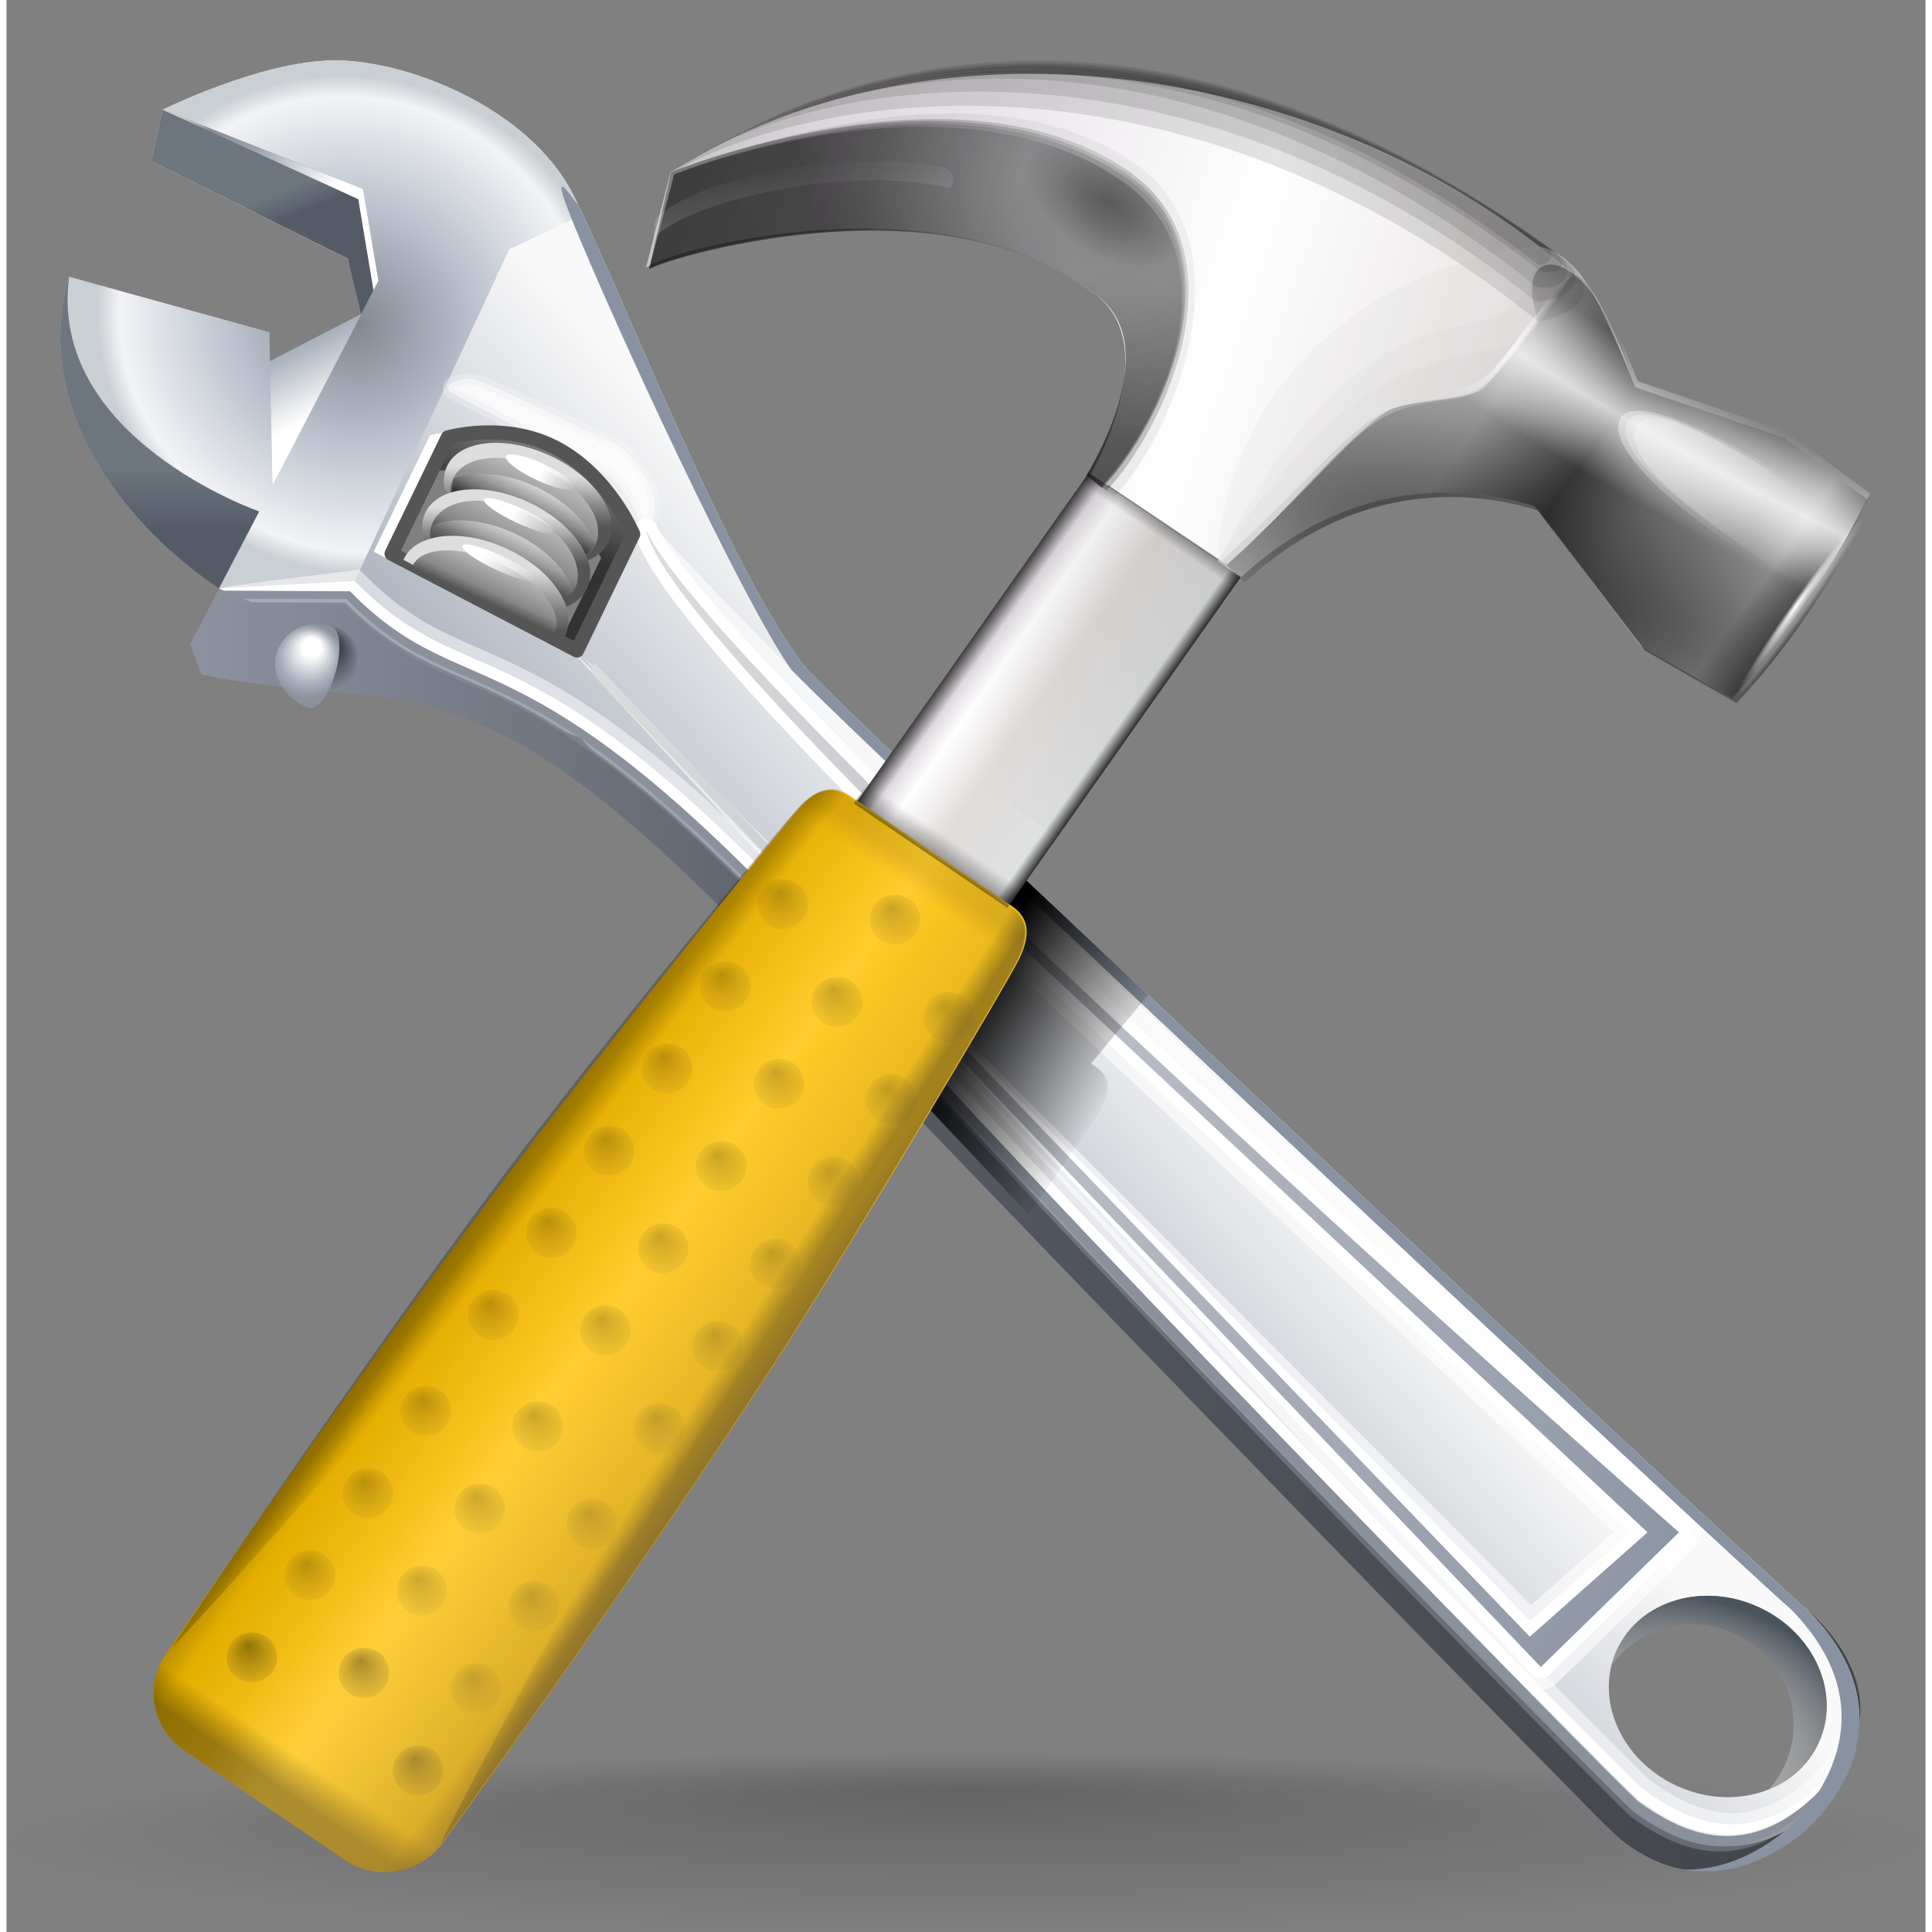 <?xml version="1.0" encoding="UTF-8" standalone="no"?>
<!-- Generator: Adobe Illustrator 12.0.0, SVG Export Plug-In . SVG Version: 6.00 Build 51448)  -->
<svg
   xmlns:ns="http://ns.adobe.com/SaveForWeb/1.0/"
   xmlns:dc="http://purl.org/dc/elements/1.1/"
   xmlns:cc="http://web.resource.org/cc/"
   xmlns:rdf="http://www.w3.org/1999/02/22-rdf-syntax-ns#"
   xmlns:svg="http://www.w3.org/2000/svg"
   xmlns="http://www.w3.org/2000/svg"
   xmlns:xlink="http://www.w3.org/1999/xlink"
   xmlns:sodipodi="http://sodipodi.sourceforge.net/DTD/sodipodi-0.dtd"
   xmlns:inkscape="http://www.inkscape.org/namespaces/inkscape"
   version="1.0"
   id="Livello_1"
   width="128"
   height="128"
   viewBox="0 0 127.142 128"
   overflow="visible"
   enable-background="new 0 0 127.142 128"
   xml:space="preserve"
   sodipodi:version="0.32"
   inkscape:version="0.44.1"
   sodipodi:docname="package_utilities.svg"
   sodipodi:docbase="/Users/david/Progetti/oxygen-svn/davigno"><rect x="0" y="0" width="127.142" height="128" fill="#808080" stroke="none"/><defs
   id="defs292"><linearGradient
   inkscape:collect="always"
   id="linearGradient3148"><stop
     style="stop-color:#000000;stop-opacity:1;"
     offset="0"
     id="stop3150" /><stop
     style="stop-color:#000000;stop-opacity:0;"
     offset="1"
     id="stop3152" /></linearGradient><radialGradient
   inkscape:collect="always"
   xlink:href="#linearGradient3148"
   id="radialGradient2147"
   gradientUnits="userSpaceOnUse"
   gradientTransform="matrix(-2.43942e-8,0.133,-1,-3.72156e-7,233.54,141.102)"
   cx="81.563"
   cy="151.977"
   fx="129.698"
   fy="151.977"
   r="80.225" /><linearGradient
   id="linearGradient4881"><stop
     style="stop-color:#925800;stop-opacity:1"
     offset="0"
     id="stop4883" /><stop
     id="stop4889"
     offset="0"
     style="stop-color:#c8a157;stop-opacity:0.498;" /><stop
     style="stop-color:#ffebaf;stop-opacity:0;"
     offset="1"
     id="stop4885" /></linearGradient><linearGradient
   inkscape:collect="always"
   xlink:href="#linearGradient4881"
   id="linearGradient2268"
   gradientUnits="userSpaceOnUse"
   x1="98.867"
   y1="105.613"
   x2="109.284"
   y2="92.532"
   gradientTransform="matrix(-1,0,0,1,128.303,0)" /><linearGradient
   inkscape:collect="always"
   xlink:href="#linearGradient3168"
   id="linearGradient2271"
   gradientUnits="userSpaceOnUse"
   gradientTransform="matrix(-0.789,0,0,0.789,128.3,1.967)"
   x1="56.906"
   y1="14.887"
   x2="5.886"
   y2="54.61" /><linearGradient
   inkscape:collect="always"
   xlink:href="#linearGradient3168"
   id="linearGradient2274"
   gradientUnits="userSpaceOnUse"
   gradientTransform="matrix(-0.789,0,0,0.789,128.3,1.967)"
   x1="27.371"
   y1="12.437"
   x2="9.017"
   y2="49.982" /><linearGradient
   inkscape:collect="always"
   id="linearGradient3168"><stop
     style="stop-color:#ffffff;stop-opacity:1;"
     offset="0"
     id="stop3170" /><stop
     style="stop-color:#ffffff;stop-opacity:0;"
     offset="1"
     id="stop3172" /></linearGradient><linearGradient
   inkscape:collect="always"
   xlink:href="#linearGradient3168"
   id="linearGradient2277"
   gradientUnits="userSpaceOnUse"
   gradientTransform="matrix(-0.789,0,0,0.789,128.3,1.967)"
   x1="35.537"
   y1="23.462"
   x2="9.017"
   y2="49.982" /><linearGradient
   inkscape:collect="always"
   id="linearGradient2878"><stop
     style="stop-color:#ffffff;stop-opacity:1;"
     offset="0"
     id="stop2880" /><stop
     style="stop-color:#ffffff;stop-opacity:0;"
     offset="1"
     id="stop2882" /></linearGradient><radialGradient
   inkscape:collect="always"
   xlink:href="#linearGradient2878"
   id="radialGradient2257"
   gradientUnits="userSpaceOnUse"
   gradientTransform="matrix(1,0,0,140,0,-6071.644)"
   cx="47.794"
   cy="43.681"
   fx="47.818"
   fy="43.681"
   r="0.047" /><linearGradient
   id="linearGradient2926"><stop
     style="stop-color:#ffffff;stop-opacity:1;"
     offset="0"
     id="stop2928" /><stop
     id="stop2934"
     offset="0.319"
     style="stop-color:#ffffff;stop-opacity:0;" /><stop
     style="stop-color:#ffffff;stop-opacity:0;"
     offset="1"
     id="stop2930" /></linearGradient><radialGradient
   inkscape:collect="always"
   xlink:href="#linearGradient2926"
   id="radialGradient2282"
   gradientUnits="userSpaceOnUse"
   gradientTransform="matrix(-1.94,-1.588,-0.604,0.714,241.189,122.377)"
   spreadMethod="reflect"
   cx="59.888"
   cy="-16.595"
   fx="59.888"
   fy="-16.595"
   r="15.015" /><linearGradient
   inkscape:collect="always"
   id="linearGradient2916"><stop
     style="stop-color:#000000;stop-opacity:1;"
     offset="0"
     id="stop2918" /><stop
     style="stop-color:#000000;stop-opacity:0;"
     offset="1"
     id="stop2920" /></linearGradient><radialGradient
   inkscape:collect="always"
   xlink:href="#linearGradient2916"
   id="radialGradient2285"
   gradientUnits="userSpaceOnUse"
   gradientTransform="matrix(-2.574,-1.58,-0.388,0.612,278.538,105.636)"
   cx="58.079"
   cy="51.897"
   fx="60.05"
   fy="51.986"
   r="15.015" /><linearGradient
   id="linearGradient2948"><stop
     style="stop-color:#000000;stop-opacity:1;"
     offset="0"
     id="stop2950" /><stop
     id="stop2956"
     offset="0.148"
     style="stop-color:#000000;stop-opacity:0;" /><stop
     style="stop-color:#000000;stop-opacity:0.396;"
     offset="0.424"
     id="stop2960" /><stop
     style="stop-color:#000000;stop-opacity:0.791;"
     offset="0.574"
     id="stop2958" /><stop
     id="stop2962"
     offset="0.787"
     style="stop-color:#000000;stop-opacity:0.094;" /><stop
     style="stop-color:#000000;stop-opacity:0;"
     offset="1"
     id="stop2952" /></linearGradient><linearGradient
   inkscape:collect="always"
   xlink:href="#linearGradient2948"
   id="linearGradient2288"
   gradientUnits="userSpaceOnUse"
   gradientTransform="matrix(-0.799,-0.786,-0.799,0.786,195.628,50.056)"
   x1="45.277"
   y1="41.759"
   x2="75.465"
   y2="41.512" /><linearGradient
   inkscape:collect="always"
   id="linearGradient2938"><stop
     style="stop-color:#000000;stop-opacity:1;"
     offset="0"
     id="stop2940" /><stop
     style="stop-color:#000000;stop-opacity:0;"
     offset="1"
     id="stop2942" /></linearGradient><linearGradient
   inkscape:collect="always"
   xlink:href="#linearGradient2938"
   id="linearGradient2294"
   gradientUnits="userSpaceOnUse"
   gradientTransform="matrix(-0.799,-0.786,-0.799,0.786,195.628,50.056)"
   x1="61.87"
   y1="33.319"
   x2="61.87"
   y2="40.551" /><linearGradient
   inkscape:collect="always"
   xlink:href="#linearGradient2854"
   id="linearGradient2299"
   gradientUnits="userSpaceOnUse"
   gradientTransform="matrix(-0.799,-0.786,-0.799,0.786,195.628,50.056)"
   x1="103.661"
   y1="55.344"
   x2="107.041"
   y2="51.712" /><linearGradient
   inkscape:collect="always"
   id="linearGradient2854"><stop
     style="stop-color:#ffffff;stop-opacity:1;"
     offset="0"
     id="stop2856" /><stop
     style="stop-color:#ffffff;stop-opacity:0;"
     offset="1"
     id="stop2858" /></linearGradient><linearGradient
   inkscape:collect="always"
   xlink:href="#linearGradient2854"
   id="linearGradient2302"
   gradientUnits="userSpaceOnUse"
   gradientTransform="matrix(-0.799,-0.786,-0.799,0.786,195.628,50.056)"
   x1="106.03"
   y1="59.273"
   x2="108.787"
   y2="55.575" /><radialGradient
   inkscape:collect="always"
   xlink:href="#linearGradient2830"
   id="radialGradient2305"
   gradientUnits="userSpaceOnUse"
   gradientTransform="matrix(-1.822,-1.822,-1.083,1.033,299.877,141.004)"
   cx="94.436"
   cy="42.71"
   fx="94.436"
   fy="42.71"
   r="16.633" /><radialGradient
   inkscape:collect="always"
   xlink:href="#linearGradient2830"
   id="radialGradient2308"
   gradientUnits="userSpaceOnUse"
   gradientTransform="matrix(-1.521,-1.137,-1.349,1.748,282.564,45.258)"
   cx="94.932"
   cy="43.032"
   fx="94.932"
   fy="43.032"
   r="16.633" /><radialGradient
   inkscape:collect="always"
   xlink:href="#linearGradient2830"
   id="radialGradient2311"
   gradientUnits="userSpaceOnUse"
   gradientTransform="matrix(-1.521,-1.137,-1.349,1.748,282.564,45.258)"
   cx="93.748"
   cy="43.103"
   fx="93.748"
   fy="43.103"
   r="16.633" /><radialGradient
   inkscape:collect="always"
   xlink:href="#linearGradient2830"
   id="radialGradient2314"
   gradientUnits="userSpaceOnUse"
   gradientTransform="matrix(-1.521,-1.137,-1.349,1.748,282.564,45.258)"
   cx="92.99"
   cy="42.85"
   fx="92.99"
   fy="42.85"
   r="16.633" /><linearGradient
   id="linearGradient2830"><stop
     style="stop-color:#111111;stop-opacity:1;"
     offset="0"
     id="stop2832" /><stop
     id="stop2838"
     offset="0.143"
     style="stop-color:#6e6e70;stop-opacity:1;" /><stop
     style="stop-color:#101010;stop-opacity:1;"
     offset="0.571"
     id="stop2864" /><stop
     style="stop-color:#0d0d0d;stop-opacity:1;"
     offset="1"
     id="stop2834" /></linearGradient><radialGradient
   inkscape:collect="always"
   xlink:href="#linearGradient2830"
   id="radialGradient2317"
   gradientUnits="userSpaceOnUse"
   gradientTransform="matrix(-1.521,-1.137,-1.349,1.748,282.564,45.258)"
   cx="92.496"
   cy="43.249"
   fx="92.496"
   fy="43.249"
   r="16.633" /><linearGradient
   id="linearGradient2803"><stop
     style="stop-color:#e2dcdc;stop-opacity:1;"
     offset="0"
     id="stop2809" /><stop
     id="stop2811"
     offset="0.391"
     style="stop-color:#ffffff;stop-opacity:1;" /><stop
     id="stop2813"
     offset="0.827"
     style="stop-color:#dfd9df;stop-opacity:1;" /><stop
     id="stop2815"
     offset="1"
     style="stop-color:#c3c3c3;stop-opacity:1;" /></linearGradient><linearGradient
   inkscape:collect="always"
   xlink:href="#linearGradient2803"
   id="linearGradient2324"
   gradientUnits="userSpaceOnUse"
   gradientTransform="matrix(-0.799,-0.786,-0.799,0.786,195.628,50.056)"
   x1="62.988"
   y1="46.47"
   x2="118.029"
   y2="62.35" /><radialGradient
   inkscape:collect="always"
   xlink:href="#linearGradient2370"
   id="radialGradient2231"
   gradientUnits="userSpaceOnUse"
   gradientTransform="matrix(1,0,0,0.636,0,30.623)"
   cx="-67.615"
   cy="84.213"
   fx="-67.047"
   fy="83.803"
   r="1.45" /><radialGradient
   inkscape:collect="always"
   xlink:href="#linearGradient2370"
   id="radialGradient2229"
   gradientUnits="userSpaceOnUse"
   gradientTransform="matrix(1,0,0,0.636,0,30.623)"
   cx="-67.615"
   cy="84.213"
   fx="-67.047"
   fy="83.803"
   r="1.45" /><radialGradient
   inkscape:collect="always"
   xlink:href="#linearGradient2370"
   id="radialGradient2227"
   gradientUnits="userSpaceOnUse"
   gradientTransform="matrix(1,0,0,0.636,0,30.623)"
   cx="-67.615"
   cy="84.213"
   fx="-67.047"
   fy="83.803"
   r="1.45" /><radialGradient
   inkscape:collect="always"
   xlink:href="#linearGradient2370"
   id="radialGradient2225"
   gradientUnits="userSpaceOnUse"
   gradientTransform="matrix(1,0,0,0.636,0,30.623)"
   cx="-67.615"
   cy="84.213"
   fx="-67.047"
   fy="83.803"
   r="1.45" /><radialGradient
   inkscape:collect="always"
   xlink:href="#linearGradient2370"
   id="radialGradient2223"
   gradientUnits="userSpaceOnUse"
   gradientTransform="matrix(1,0,0,0.636,0,30.623)"
   cx="-67.615"
   cy="84.213"
   fx="-67.047"
   fy="83.803"
   r="1.45" /><radialGradient
   inkscape:collect="always"
   xlink:href="#linearGradient2370"
   id="radialGradient2221"
   gradientUnits="userSpaceOnUse"
   gradientTransform="matrix(1,0,0,0.636,0,30.623)"
   cx="-67.615"
   cy="84.213"
   fx="-67.047"
   fy="83.803"
   r="1.45" /><radialGradient
   inkscape:collect="always"
   xlink:href="#linearGradient2370"
   id="radialGradient2219"
   gradientUnits="userSpaceOnUse"
   gradientTransform="matrix(1,0,0,0.636,0,30.623)"
   cx="-67.615"
   cy="84.213"
   fx="-67.047"
   fy="83.803"
   r="1.45" /><radialGradient
   inkscape:collect="always"
   xlink:href="#linearGradient2370"
   id="radialGradient2217"
   gradientUnits="userSpaceOnUse"
   gradientTransform="matrix(1,0,0,0.636,0,30.623)"
   cx="-67.615"
   cy="84.213"
   fx="-67.047"
   fy="83.803"
   r="1.45" /><radialGradient
   inkscape:collect="always"
   xlink:href="#linearGradient2370"
   id="radialGradient2215"
   gradientUnits="userSpaceOnUse"
   gradientTransform="matrix(1,0,0,0.636,0,30.623)"
   cx="-67.615"
   cy="84.213"
   fx="-67.047"
   fy="83.803"
   r="1.45" /><radialGradient
   inkscape:collect="always"
   xlink:href="#linearGradient2370"
   id="radialGradient2213"
   gradientUnits="userSpaceOnUse"
   gradientTransform="matrix(1,0,0,0.636,0,30.623)"
   cx="-67.615"
   cy="84.213"
   fx="-67.047"
   fy="83.803"
   r="1.45" /><radialGradient
   inkscape:collect="always"
   xlink:href="#linearGradient2370"
   id="radialGradient2211"
   gradientUnits="userSpaceOnUse"
   gradientTransform="matrix(1,0,0,0.636,0,30.623)"
   cx="-67.615"
   cy="84.213"
   fx="-67.047"
   fy="83.803"
   r="1.45" /><radialGradient
   inkscape:collect="always"
   xlink:href="#linearGradient2370"
   id="radialGradient2209"
   gradientUnits="userSpaceOnUse"
   gradientTransform="matrix(1,0,0,0.636,0,30.623)"
   cx="-67.615"
   cy="84.213"
   fx="-67.047"
   fy="83.803"
   r="1.45" /><radialGradient
   inkscape:collect="always"
   xlink:href="#linearGradient2370"
   id="radialGradient2207"
   gradientUnits="userSpaceOnUse"
   gradientTransform="matrix(1,0,0,0.636,0,30.623)"
   cx="-67.615"
   cy="84.213"
   fx="-67.047"
   fy="83.803"
   r="1.45" /><radialGradient
   inkscape:collect="always"
   xlink:href="#linearGradient2370"
   id="radialGradient2205"
   gradientUnits="userSpaceOnUse"
   gradientTransform="matrix(1,0,0,0.636,0,30.623)"
   cx="-67.615"
   cy="84.213"
   fx="-67.047"
   fy="83.803"
   r="1.45" /><radialGradient
   inkscape:collect="always"
   xlink:href="#linearGradient2370"
   id="radialGradient2203"
   gradientUnits="userSpaceOnUse"
   gradientTransform="matrix(1,0,0,0.636,0,30.623)"
   cx="-67.615"
   cy="84.213"
   fx="-67.047"
   fy="83.803"
   r="1.45" /><radialGradient
   inkscape:collect="always"
   xlink:href="#linearGradient2370"
   id="radialGradient2201"
   gradientUnits="userSpaceOnUse"
   gradientTransform="matrix(1,0,0,0.636,0,30.623)"
   cx="-67.615"
   cy="84.213"
   fx="-67.047"
   fy="83.803"
   r="1.45" /><radialGradient
   inkscape:collect="always"
   xlink:href="#linearGradient2370"
   id="radialGradient2199"
   gradientUnits="userSpaceOnUse"
   gradientTransform="matrix(1,0,0,0.636,0,30.623)"
   cx="-67.615"
   cy="84.213"
   fx="-67.047"
   fy="83.803"
   r="1.45" /><radialGradient
   inkscape:collect="always"
   xlink:href="#linearGradient2370"
   id="radialGradient2197"
   gradientUnits="userSpaceOnUse"
   gradientTransform="matrix(1,0,0,0.636,0,30.623)"
   cx="-67.615"
   cy="84.213"
   fx="-67.047"
   fy="83.803"
   r="1.45" /><radialGradient
   inkscape:collect="always"
   xlink:href="#linearGradient2370"
   id="radialGradient2195"
   gradientUnits="userSpaceOnUse"
   gradientTransform="matrix(1,0,0,0.636,0,30.623)"
   cx="-67.615"
   cy="84.213"
   fx="-67.047"
   fy="83.803"
   r="1.45" /><radialGradient
   inkscape:collect="always"
   xlink:href="#linearGradient2370"
   id="radialGradient2193"
   gradientUnits="userSpaceOnUse"
   gradientTransform="matrix(1,0,0,0.636,0,30.623)"
   cx="-67.615"
   cy="84.213"
   fx="-67.047"
   fy="83.803"
   r="1.45" /><radialGradient
   inkscape:collect="always"
   xlink:href="#linearGradient2370"
   id="radialGradient2191"
   gradientUnits="userSpaceOnUse"
   gradientTransform="matrix(1,0,0,0.636,0,30.623)"
   cx="-67.615"
   cy="84.213"
   fx="-67.047"
   fy="83.803"
   r="1.45" /><radialGradient
   inkscape:collect="always"
   xlink:href="#linearGradient2370"
   id="radialGradient2189"
   gradientUnits="userSpaceOnUse"
   gradientTransform="matrix(1,0,0,0.636,0,30.623)"
   cx="-67.615"
   cy="84.213"
   fx="-67.047"
   fy="83.803"
   r="1.45" /><radialGradient
   inkscape:collect="always"
   xlink:href="#linearGradient2370"
   id="radialGradient2187"
   gradientUnits="userSpaceOnUse"
   gradientTransform="matrix(1,0,0,0.636,0,30.623)"
   cx="-67.615"
   cy="84.213"
   fx="-67.047"
   fy="83.803"
   r="1.45" /><radialGradient
   inkscape:collect="always"
   xlink:href="#linearGradient2370"
   id="radialGradient2185"
   gradientUnits="userSpaceOnUse"
   gradientTransform="matrix(1,0,0,0.636,0,30.623)"
   cx="-67.615"
   cy="84.213"
   fx="-67.047"
   fy="83.803"
   r="1.45" /><radialGradient
   inkscape:collect="always"
   xlink:href="#linearGradient2370"
   id="radialGradient2183"
   gradientUnits="userSpaceOnUse"
   gradientTransform="matrix(1,0,0,0.636,0,30.623)"
   cx="-67.615"
   cy="84.213"
   fx="-67.047"
   fy="83.803"
   r="1.45" /><radialGradient
   inkscape:collect="always"
   xlink:href="#linearGradient2370"
   id="radialGradient2181"
   gradientUnits="userSpaceOnUse"
   gradientTransform="matrix(1,0,0,0.636,0,30.623)"
   cx="-67.615"
   cy="84.213"
   fx="-67.047"
   fy="83.803"
   r="1.45" /><radialGradient
   inkscape:collect="always"
   xlink:href="#linearGradient2370"
   id="radialGradient2179"
   gradientUnits="userSpaceOnUse"
   gradientTransform="matrix(1,0,0,0.636,0,30.623)"
   cx="-67.615"
   cy="84.213"
   fx="-67.047"
   fy="83.803"
   r="1.45" /><radialGradient
   inkscape:collect="always"
   xlink:href="#linearGradient2370"
   id="radialGradient2177"
   gradientUnits="userSpaceOnUse"
   gradientTransform="matrix(1,0,0,0.636,0,30.623)"
   cx="-67.615"
   cy="84.213"
   fx="-67.047"
   fy="83.803"
   r="1.45" /><radialGradient
   inkscape:collect="always"
   xlink:href="#linearGradient2370"
   id="radialGradient2175"
   gradientUnits="userSpaceOnUse"
   gradientTransform="matrix(1,0,0,0.636,0,30.623)"
   cx="-67.615"
   cy="84.213"
   fx="-67.047"
   fy="83.803"
   r="1.45" /><radialGradient
   inkscape:collect="always"
   xlink:href="#linearGradient2370"
   id="radialGradient2173"
   gradientUnits="userSpaceOnUse"
   gradientTransform="matrix(1,0,0,0.636,0,30.623)"
   cx="-67.615"
   cy="84.213"
   fx="-67.047"
   fy="83.803"
   r="1.45" /><radialGradient
   inkscape:collect="always"
   xlink:href="#linearGradient2370"
   id="radialGradient2171"
   gradientUnits="userSpaceOnUse"
   gradientTransform="matrix(1,0,0,0.636,0,30.623)"
   cx="-67.615"
   cy="84.213"
   fx="-67.047"
   fy="83.803"
   r="1.45" /><radialGradient
   inkscape:collect="always"
   xlink:href="#linearGradient2370"
   id="radialGradient2169"
   gradientUnits="userSpaceOnUse"
   gradientTransform="matrix(1,0,0,0.636,0,30.623)"
   cx="-67.615"
   cy="84.213"
   fx="-67.047"
   fy="83.803"
   r="1.45" /><linearGradient
   id="linearGradient2370"><stop
     id="stop2378"
     offset="0"
     style="stop-color:#000000;stop-opacity:1;" /><stop
     style="stop-color:#2a2a2a;stop-opacity:0.295;"
     offset="1"
     id="stop2374" /></linearGradient><radialGradient
   inkscape:collect="always"
   xlink:href="#linearGradient2370"
   id="radialGradient2167"
   gradientUnits="userSpaceOnUse"
   gradientTransform="matrix(1,0,0,0.636,0,30.623)"
   cx="-67.615"
   cy="84.213"
   fx="-67.047"
   fy="83.803"
   r="1.45" /><linearGradient
   inkscape:collect="always"
   xlink:href="#linearGradient2352"
   id="linearGradient2360"
   gradientUnits="userSpaceOnUse"
   gradientTransform="matrix(1.12,0,0,1.12,-9.344,-55.311)"
   x1="-66.906"
   y1="78.001"
   x2="-66.906"
   y2="77.233" /><linearGradient
   inkscape:collect="always"
   xlink:href="#linearGradient2352"
   id="linearGradient2363"
   gradientUnits="userSpaceOnUse"
   gradientTransform="matrix(1.12,0,0,1.12,-9.33,-91.427)"
   x1="-66.906"
   y1="77.1"
   x2="-66.906"
   y2="75.717" /><linearGradient
   inkscape:collect="always"
   id="linearGradient2352"><stop
     style="stop-color:#000000;stop-opacity:1;"
     offset="0"
     id="stop2354" /><stop
     style="stop-color:#000000;stop-opacity:0;"
     offset="1"
     id="stop2356" /></linearGradient><linearGradient
   inkscape:collect="always"
   xlink:href="#linearGradient2352"
   id="linearGradient2366"
   gradientUnits="userSpaceOnUse"
   gradientTransform="matrix(1.12,0,0,1.12,-9.344,-91.441)"
   x1="-74.013"
   y1="49.462"
   x2="-58.207"
   y2="65.269" /><linearGradient
   inkscape:collect="always"
   xlink:href="#linearGradient2322"
   id="linearGradient2369"
   gradientUnits="userSpaceOnUse"
   gradientTransform="matrix(0.814,0.786,-0.783,0.786,72.586,-28.9)"
   x1="36.909"
   y1="75.416"
   x2="38.452"
   y2="75.48" /><linearGradient
   inkscape:collect="always"
   id="linearGradient2322"><stop
     style="stop-color:#000000;stop-opacity:1;"
     offset="0"
     id="stop2324" /><stop
     style="stop-color:#000000;stop-opacity:0;"
     offset="1"
     id="stop2326" /></linearGradient><linearGradient
   inkscape:collect="always"
   xlink:href="#linearGradient2322"
   id="linearGradient2372"
   gradientUnits="userSpaceOnUse"
   gradientTransform="matrix(-0.799,-0.786,-0.799,0.786,146.247,42.27)"
   x1="37.235"
   y1="75.416"
   x2="38.615"
   y2="75.48" /><linearGradient
   inkscape:collect="always"
   xlink:href="#linearGradient2310"
   id="linearGradient2466"
   gradientUnits="userSpaceOnUse"
   gradientTransform="matrix(-0.799,-0.786,-0.799,0.786,146.343,42.27)"
   x1="45.616"
   y1="128.005"
   x2="45.616"
   y2="125.9" /><linearGradient
   id="linearGradient2310"><stop
     style="stop-color:#020202;stop-opacity:1;"
     offset="0"
     id="stop2312" /><stop
     style="stop-color:#020202;stop-opacity:0;"
     offset="1"
     id="stop2314" /></linearGradient><linearGradient
   inkscape:collect="always"
   xlink:href="#linearGradient2310"
   id="linearGradient2464"
   gradientUnits="userSpaceOnUse"
   gradientTransform="matrix(-0.799,-0.786,-0.799,0.786,146.167,42.27)"
   x1="45.241"
   y1="61.083"
   x2="45.241"
   y2="62.415" /><linearGradient
   id="linearGradient3058"><stop
     id="stop3060"
     offset="0"
     style="stop-color:#9a7600;stop-opacity:1;" /><stop
     style="stop-color:#e3ad00;stop-opacity:1;"
     offset="0.093"
     id="stop3066" /><stop
     id="stop3070"
     offset="0.504"
     style="stop-color:#ffcd2c;stop-opacity:1;" /><stop
     id="stop3068"
     offset="0.916"
     style="stop-color:#e3ad00;stop-opacity:1;" /><stop
     id="stop3062"
     offset="1"
     style="stop-color:#b98d00;stop-opacity:1;" /></linearGradient><linearGradient
   inkscape:collect="always"
   xlink:href="#linearGradient3058"
   id="linearGradient2462"
   gradientUnits="userSpaceOnUse"
   gradientTransform="matrix(-0.799,-0.786,-0.799,0.786,146.343,42.27)"
   x1="34.913"
   y1="94.734"
   x2="55.089"
   y2="94.734" /><linearGradient
   id="linearGradient2334"><stop
     style="stop-color:#323232;stop-opacity:1;"
     offset="0"
     id="stop2336" /><stop
     id="stop2346"
     offset="0.077"
     style="stop-color:#dfe1e1;stop-opacity:1;" /><stop
     id="stop2342"
     offset="0.5"
     style="stop-color:#e2dcdc;stop-opacity:1;" /><stop
     style="stop-color:#ffffff;stop-opacity:1;"
     offset="0.782"
     id="stop2348" /><stop
     style="stop-color:#dfd9df;stop-opacity:1;"
     offset="0.901"
     id="stop2344" /><stop
     style="stop-color:#3a3a3a;stop-opacity:1;"
     offset="1"
     id="stop2338" /></linearGradient><linearGradient
   inkscape:collect="always"
   xlink:href="#linearGradient2334"
   id="linearGradient2460"
   gradientUnits="userSpaceOnUse"
   gradientTransform="matrix(1.12,0,0,1.12,-9.344,-91.441)"
   x1="-70.589"
   y1="67.754"
   x2="-59.581"
   y2="67.754" />
	
		<linearGradient
   gradientTransform="matrix(0.906,0.422,-0.422,0.906,35.709,-22.899)"
   y2="58.507"
   x2="67.194"
   y1="82.464"
   x1="56.524"
   gradientUnits="userSpaceOnUse"
   id="XMLID_29_">
		<stop
   id="stop8"
   style="stop-color:#A8AFBB"
   offset="0" />
		<stop
   id="stop10"
   style="stop-color:#f9f9f9;stop-opacity:1;"
   offset="1" />
	</linearGradient>
	
	
	
		<radialGradient
   gradientUnits="userSpaceOnUse"
   gradientTransform="matrix(0.906,0.422,-0.422,0.906,35.709,-22.899)"
   r="15.185"
   cy="97.954"
   cx="131.204"
   id="XMLID_30_">
		
		<stop
   id="stop19"
   style="stop-color:white;stop-opacity:0;"
   offset="0" /><stop
   offset="0.5"
   style="stop-color:#cdcdcd;stop-opacity:0.451;"
   id="stop4713" />
		<stop
   id="stop21"
   style="stop-color:#4b545d;stop-opacity:1"
   offset="1" />
	</radialGradient>
	
	
	
	
	
	
		<linearGradient
   gradientTransform="matrix(1,3.25e-2,-3.25e-2,1,2.111,-2.031)"
   y2="82.507"
   x2="128.84"
   y1="82.507"
   x1="8.465"
   gradientUnits="userSpaceOnUse"
   id="XMLID_31_">
		<stop
   id="stop34"
   style="stop-color:#8b919e;stop-opacity:1;"
   offset="0.006" />
		<stop
   id="stop36"
   style="stop-color:#545861;stop-opacity:1;"
   offset="0.43" />
		<stop
   id="stop38"
   style="stop-color:#414449;stop-opacity:1;"
   offset="1" />
	</linearGradient>
	
	
		<radialGradient
   gradientUnits="userSpaceOnUse"
   gradientTransform="matrix(0.906,0.422,-0.422,0.906,35.709,-22.899)"
   r="30.603"
   cy="41.584"
   cx="12.894"
   id="XMLID_32_">
		<stop
   id="stop43"
   style="stop-color:#828691;stop-opacity:1;"
   offset="0" />
		
		
		
		<stop
   id="stop51"
   style="stop-color:#bcc3ce;stop-opacity:1;"
   offset="0.348" />
		<stop
   id="stop53"
   style="stop-color:#F2F3F5"
   offset="0.66" />
		<stop
   id="stop55"
   style="stop-color:#cacfd4;stop-opacity:1;"
   offset="0.722" />
		
		
	</radialGradient>
	
	
	
	
	
	
		<linearGradient
   gradientTransform="matrix(0.906,0.422,-0.422,0.906,35.709,-22.899)"
   y2="71.514"
   x2="124.897"
   y1="71.514"
   x1="28.798"
   gradientUnits="userSpaceOnUse"
   id="XMLID_38_">
		<stop
   id="stop131"
   style="stop-color:#DDDDDD"
   offset="0" />
		<stop
   id="stop133"
   style="stop-color:#8E96A6"
   offset="1" />
	</linearGradient>
	
	
		<radialGradient
   gradientUnits="userSpaceOnUse"
   gradientTransform="matrix(0.906,0.422,-0.422,0.906,35.709,-22.899)"
   fy="64.895"
   fx="11.995"
   r="3.14"
   cy="66.597"
   cx="12.181"
   id="XMLID_39_">
		<stop
   id="stop138"
   style="stop-color:#000000"
   offset="0.254" />
		<stop
   id="stop140"
   style="stop-color:black;stop-opacity:0;"
   offset="0.752" />
	</radialGradient>
	
	
		<radialGradient
   gradientUnits="userSpaceOnUse"
   gradientTransform="matrix(0.906,0.422,-0.422,0.906,35.709,-22.899)"
   fy="65.541"
   fx="10.881"
   r="2.62"
   cy="66.961"
   cx="11.036"
   id="XMLID_40_">
		<stop
   id="stop145"
   style="stop-color:#FFFFFF"
   offset="0.254" />
		<stop
   id="stop147"
   style="stop-color:#A8AFBB"
   offset="0.751" />
		<stop
   id="stop149"
   style="stop-color:#8C929C"
   offset="1" />
	</radialGradient>
	
	
		<linearGradient
   gradientTransform="matrix(0.906,0.422,-0.422,0.906,35.709,-22.899)"
   y2="45.207"
   x2="20.678"
   y1="51.843"
   x1="20.678"
   gradientUnits="userSpaceOnUse"
   id="XMLID_41_">
		<stop
   id="stop154"
   style="stop-color:#323232"
   offset="0" />
		<stop
   id="stop156"
   style="stop-color:#888888"
   offset="1" />
	</linearGradient>
	
	
	
	
	
		<linearGradient
   gradientTransform="matrix(0.906,0.422,-0.422,0.906,35.709,-22.899)"
   y2="46.752"
   x2="19.183"
   y1="51.349"
   x1="20.856"
   gradientUnits="userSpaceOnUse"
   id="XMLID_42_">
		<stop
   id="stop167"
   style="stop-color:#555555"
   offset="0" />
		<stop
   id="stop169"
   style="stop-color:#888888"
   offset="0.29" />
		<stop
   id="stop171"
   style="stop-color:#DDDDDD"
   offset="0.68" />
	</linearGradient>
	
	
	
		<linearGradient
   gradientTransform="matrix(0.906,0.422,-0.422,0.906,35.709,-22.899)"
   y2="47.881"
   x2="20.478"
   y1="51.77"
   x1="20.478"
   gradientUnits="userSpaceOnUse"
   id="XMLID_43_">
		<stop
   id="stop178"
   style="stop-color:#555555"
   offset="0" />
		<stop
   id="stop180"
   style="stop-color:#888888"
   offset="0.29" />
		<stop
   id="stop182"
   style="stop-color:#BBBBBB"
   offset="1" />
	</linearGradient>
	
	
		<linearGradient
   gradientTransform="matrix(0.906,0.422,-0.422,0.906,35.709,-22.899)"
   y2="48.966"
   x2="20.539"
   y1="51.906"
   x1="20.446"
   gradientUnits="userSpaceOnUse"
   id="XMLID_44_">
		<stop
   id="stop187"
   style="stop-color:#000000"
   offset="0" />
		<stop
   id="stop189"
   style="stop-color:#FFFFFF"
   offset="1" />
	</linearGradient>
	
	
		<linearGradient
   gradientTransform="matrix(0.906,0.422,-0.422,0.906,35.709,-22.899)"
   y2="50.048"
   x2="19.064"
   y1="54.43"
   x1="20.659"
   gradientUnits="userSpaceOnUse"
   id="XMLID_45_">
		<stop
   id="stop194"
   style="stop-color:#555555"
   offset="0" />
		<stop
   id="stop196"
   style="stop-color:#888888"
   offset="0.29" />
		<stop
   id="stop198"
   style="stop-color:#DDDDDD"
   offset="0.68" />
	</linearGradient>
	
	
		<linearGradient
   gradientTransform="matrix(0.906,0.422,-0.422,0.906,35.709,-22.899)"
   y2="50.928"
   x2="20.584"
   y1="54.749"
   x1="20.463"
   gradientUnits="userSpaceOnUse"
   id="XMLID_46_">
		<stop
   id="stop203"
   style="stop-color:#555555"
   offset="0" />
		<stop
   id="stop205"
   style="stop-color:#888888"
   offset="0.29" />
		<stop
   id="stop207"
   style="stop-color:#BBBBBB"
   offset="1" />
	</linearGradient>
	
	
		<linearGradient
   gradientTransform="matrix(0.906,0.422,-0.422,0.906,35.709,-22.899)"
   y2="52.589"
   x2="20.478"
   y1="56.374"
   x1="20.478"
   gradientUnits="userSpaceOnUse"
   id="XMLID_47_">
		<stop
   id="stop212"
   style="stop-color:#000000"
   offset="0" />
		<stop
   id="stop214"
   style="stop-color:#FFFFFF"
   offset="1" />
	</linearGradient>
	
	
		<linearGradient
   gradientTransform="matrix(0.906,0.422,-0.422,0.906,35.709,-22.899)"
   y2="53.645"
   x2="19.121"
   y1="59.37"
   x1="21.205"
   gradientUnits="userSpaceOnUse"
   id="XMLID_48_">
		<stop
   id="stop219"
   style="stop-color:#555555"
   offset="0" />
		<stop
   id="stop221"
   style="stop-color:#888888"
   offset="0.29" />
		<stop
   id="stop223"
   style="stop-color:#DDDDDD"
   offset="0.68" />
	</linearGradient>
	
	
		<linearGradient
   gradientTransform="matrix(0.906,0.422,-0.422,0.906,35.709,-22.899)"
   y2="54.935"
   x2="20.477"
   y1="57.814"
   x1="20.477"
   gradientUnits="userSpaceOnUse"
   id="XMLID_49_">
		<stop
   id="stop228"
   style="stop-color:#555555"
   offset="0" />
		<stop
   id="stop230"
   style="stop-color:#888888"
   offset="0.29" />
		<stop
   id="stop232"
   style="stop-color:#BBBBBB"
   offset="1" />
	</linearGradient>
	
	
		<linearGradient
   gradientTransform="matrix(0.906,0.422,-0.422,0.906,35.709,-22.899)"
   y2="51.314"
   x2="17.525"
   y1="51.314"
   x1="23.162"
   gradientUnits="userSpaceOnUse"
   id="XMLID_50_">
		<stop
   id="stop237"
   style="stop-color:white;stop-opacity:0;"
   offset="0" />
		<stop
   id="stop239"
   style="stop-color:#FFFFFF"
   offset="0.6" />
	</linearGradient>
	
	
		<linearGradient
   gradientTransform="matrix(0.906,0.422,-0.422,0.906,35.709,-22.899)"
   y2="54.939"
   x2="17.524"
   y1="54.939"
   x1="23.161"
   gradientUnits="userSpaceOnUse"
   id="XMLID_51_">
		<stop
   id="stop244"
   style="stop-color:white;stop-opacity:0;"
   offset="0" />
		<stop
   id="stop246"
   style="stop-color:#FFFFFF"
   offset="0.704" />
	</linearGradient>
	
	
		<linearGradient
   gradientTransform="matrix(0.906,0.422,-0.422,0.906,35.709,-22.899)"
   y2="47.893"
   x2="17.658"
   y1="47.893"
   x1="23.027"
   gradientUnits="userSpaceOnUse"
   id="XMLID_52_">
		<stop
   id="stop251"
   style="stop-color:white;stop-opacity:0;"
   offset="0" />
		<stop
   id="stop253"
   style="stop-color:#FFFFFF"
   offset="0.5" />
	</linearGradient>
	
	
	
		<linearGradient
   gradientTransform="matrix(0.906,0.422,-0.422,0.906,35.709,-22.899)"
   y2="39.421"
   x2="-5.249"
   y1="32.646"
   x1="-3.434"
   gradientUnits="userSpaceOnUse"
   id="XMLID_53_">
		<stop
   id="stop260"
   style="stop-color:#9b9fa5;stop-opacity:1;"
   offset="0.752" />
		<stop
   id="stop262"
   style="stop-color:#bfc4cb;stop-opacity:1;"
   offset="1" />
	</linearGradient>
	
	
		<linearGradient
   gradientTransform="matrix(0.906,0.422,-0.422,0.906,35.709,-22.899)"
   y2="38.138"
   x2="-1.32"
   y1="38.138"
   x1="-17.707"
   gradientUnits="userSpaceOnUse"
   id="XMLID_54_">
		<stop
   id="stop267"
   style="stop-color:#FFFFFF"
   offset="0.177" />
		<stop
   id="stop269"
   style="stop-color:#878D96"
   offset="0.408" />
		<stop
   id="stop271"
   style="stop-color:#9EA5B0"
   offset="0.627" />
		<stop
   id="stop273"
   style="stop-color:#FFFFFF"
   offset="1" />
	</linearGradient>
	
	
		<linearGradient
   gradientTransform="matrix(0.906,0.422,-0.422,0.906,35.709,-22.899)"
   y2="47.529"
   x2="0.77"
   y1="50.549"
   x1="4.596"
   gradientUnits="userSpaceOnUse"
   id="XMLID_55_">
		<stop
   id="stop278"
   style="stop-color:#FFFFFF"
   offset="0" />
		<stop
   id="stop280"
   style="stop-color:#A8AFBB"
   offset="1" />
	</linearGradient>
	
	
		<linearGradient
   gradientTransform="matrix(1,3.25e-2,-3.25e-2,1,2.111,-2.031)"
   y2="27.977"
   x2="4.933"
   y1="32.302"
   x1="0.608"
   gradientUnits="userSpaceOnUse"
   id="XMLID_56_">
		<stop
   id="stop285"
   style="stop-color:#6d767f;stop-opacity:1;"
   offset="0.752" />
		<stop
   id="stop287"
   style="stop-color:#545b67;stop-opacity:1;"
   offset="1" />
	</linearGradient>
	
<linearGradient
   inkscape:collect="always"
   xlink:href="#XMLID_56_"
   id="linearGradient3306"
   gradientUnits="userSpaceOnUse"
   gradientTransform="matrix(0.906,0.422,-0.422,0.906,35.709,-22.899)"
   x1="-8.14"
   y1="32.9"
   x2="-2.473"
   y2="38.236" /><linearGradient
   inkscape:collect="always"
   xlink:href="#XMLID_54_"
   id="linearGradient3308"
   gradientUnits="userSpaceOnUse"
   gradientTransform="matrix(0.906,0.422,-0.422,0.906,35.709,-22.899)"
   x1="-17.707"
   y1="38.138"
   x2="-1.32"
   y2="38.138" /><linearGradient
   inkscape:collect="always"
   xlink:href="#XMLID_55_"
   id="linearGradient3310"
   gradientUnits="userSpaceOnUse"
   gradientTransform="matrix(0.906,0.422,-0.422,0.906,35.709,-22.899)"
   x1="4.596"
   y1="50.549"
   x2="0.77"
   y2="47.529" /><linearGradient
   inkscape:collect="always"
   xlink:href="#XMLID_56_"
   id="linearGradient3686"
   gradientUnits="userSpaceOnUse"
   gradientTransform="matrix(0.937,3.046852e-2,-3.046875e-2,0.937,5.953,2.097)"
   x1="-1.547"
   y1="17.381"
   x2="-0.967"
   y2="35.247" /><linearGradient
   inkscape:collect="always"
   xlink:href="#XMLID_52_"
   id="linearGradient3693"
   gradientUnits="userSpaceOnUse"
   gradientTransform="matrix(0.85,0.396,-0.396,0.85,37.451,-17.467)"
   x1="23.027"
   y1="47.893"
   x2="17.658"
   y2="47.893" /><linearGradient
   inkscape:collect="always"
   xlink:href="#XMLID_51_"
   id="linearGradient3696"
   gradientUnits="userSpaceOnUse"
   gradientTransform="matrix(0.85,0.396,-0.396,0.85,37.451,-17.467)"
   x1="23.161"
   y1="54.939"
   x2="17.524"
   y2="54.939" /><linearGradient
   inkscape:collect="always"
   xlink:href="#XMLID_50_"
   id="linearGradient3699"
   gradientUnits="userSpaceOnUse"
   gradientTransform="matrix(0.85,0.396,-0.396,0.85,37.451,-17.467)"
   x1="23.162"
   y1="51.314"
   x2="17.525"
   y2="51.314" /><linearGradient
   inkscape:collect="always"
   xlink:href="#XMLID_49_"
   id="linearGradient3702"
   gradientUnits="userSpaceOnUse"
   gradientTransform="matrix(0.85,0.396,-0.396,0.85,37.451,-17.467)"
   x1="20.477"
   y1="57.814"
   x2="20.477"
   y2="54.935" /><linearGradient
   inkscape:collect="always"
   xlink:href="#XMLID_48_"
   id="linearGradient3705"
   gradientUnits="userSpaceOnUse"
   gradientTransform="matrix(0.85,0.396,-0.396,0.85,37.451,-17.467)"
   x1="21.205"
   y1="59.37"
   x2="19.121"
   y2="53.645" /><linearGradient
   inkscape:collect="always"
   xlink:href="#XMLID_47_"
   id="linearGradient3708"
   gradientUnits="userSpaceOnUse"
   gradientTransform="matrix(0.85,0.396,-0.396,0.85,37.451,-17.467)"
   x1="20.478"
   y1="56.374"
   x2="20.478"
   y2="52.589" /><linearGradient
   inkscape:collect="always"
   xlink:href="#XMLID_46_"
   id="linearGradient3711"
   gradientUnits="userSpaceOnUse"
   gradientTransform="matrix(0.85,0.396,-0.396,0.85,37.451,-17.467)"
   x1="20.463"
   y1="54.749"
   x2="20.584"
   y2="50.928" /><linearGradient
   inkscape:collect="always"
   xlink:href="#XMLID_45_"
   id="linearGradient3714"
   gradientUnits="userSpaceOnUse"
   gradientTransform="matrix(0.85,0.396,-0.396,0.85,37.451,-17.467)"
   x1="20.659"
   y1="54.43"
   x2="19.064"
   y2="50.048" /><linearGradient
   inkscape:collect="always"
   xlink:href="#XMLID_44_"
   id="linearGradient3717"
   gradientUnits="userSpaceOnUse"
   gradientTransform="matrix(0.85,0.396,-0.396,0.85,37.451,-17.467)"
   x1="20.446"
   y1="51.906"
   x2="20.539"
   y2="48.966" /><linearGradient
   inkscape:collect="always"
   xlink:href="#XMLID_43_"
   id="linearGradient3720"
   gradientUnits="userSpaceOnUse"
   gradientTransform="matrix(0.85,0.396,-0.396,0.85,37.451,-17.467)"
   x1="20.478"
   y1="51.77"
   x2="20.478"
   y2="47.881" /><linearGradient
   inkscape:collect="always"
   xlink:href="#XMLID_42_"
   id="linearGradient3724"
   gradientUnits="userSpaceOnUse"
   gradientTransform="matrix(0.85,0.396,-0.396,0.85,37.451,-17.467)"
   x1="20.856"
   y1="51.349"
   x2="19.183"
   y2="46.752" /><linearGradient
   inkscape:collect="always"
   xlink:href="#XMLID_41_"
   id="linearGradient3730"
   gradientUnits="userSpaceOnUse"
   gradientTransform="matrix(0.85,0.396,-0.396,0.85,37.451,-17.467)"
   x1="20.678"
   y1="51.843"
   x2="20.678"
   y2="45.207" /><radialGradient
   inkscape:collect="always"
   xlink:href="#XMLID_40_"
   id="radialGradient3733"
   gradientUnits="userSpaceOnUse"
   gradientTransform="matrix(0.85,0.396,-0.396,0.85,37.451,-17.467)"
   cx="11.036"
   cy="66.961"
   fx="10.881"
   fy="65.541"
   r="2.62" /><radialGradient
   inkscape:collect="always"
   xlink:href="#XMLID_39_"
   id="radialGradient3736"
   gradientUnits="userSpaceOnUse"
   gradientTransform="matrix(0.85,0.396,-0.396,0.85,37.451,-17.467)"
   cx="12.181"
   cy="66.597"
   fx="11.995"
   fy="64.895"
   r="3.14" /><linearGradient
   inkscape:collect="always"
   xlink:href="#XMLID_38_"
   id="linearGradient3739"
   gradientUnits="userSpaceOnUse"
   gradientTransform="matrix(0.85,0.396,-0.396,0.85,37.451,-17.467)"
   x1="28.798"
   y1="71.514"
   x2="124.897"
   y2="71.514" /><radialGradient
   inkscape:collect="always"
   xlink:href="#XMLID_32_"
   id="radialGradient3778"
   gradientUnits="userSpaceOnUse"
   gradientTransform="matrix(0.683,0.381,-0.359,0.643,37.042,-9.713)"
   cx="4.295"
   cy="45.995"
   r="30.603"
   fx="4.295"
   fy="45.995" /><linearGradient
   inkscape:collect="always"
   xlink:href="#XMLID_31_"
   id="linearGradient3781"
   gradientUnits="userSpaceOnUse"
   gradientTransform="matrix(0.937,3.046852e-2,-3.046875e-2,0.937,5.953,2.097)"
   x1="8.465"
   y1="82.507"
   x2="128.84"
   y2="82.507" /><radialGradient
   inkscape:collect="always"
   xlink:href="#XMLID_30_"
   id="radialGradient3788"
   gradientUnits="userSpaceOnUse"
   gradientTransform="matrix(0.931,0.11,-9.304299e-2,0.788,-2.845,26.053)"
   cx="131.204"
   cy="97.954"
   r="15.185"
   fx="131.204"
   fy="97.954" /><linearGradient
   inkscape:collect="always"
   xlink:href="#XMLID_29_"
   id="linearGradient3792"
   gradientUnits="userSpaceOnUse"
   gradientTransform="matrix(0.85,0.396,-0.396,0.85,37.451,-17.467)"
   x1="56.524"
   y1="82.464"
   x2="67.194"
   y2="58.507" /><linearGradient
   inkscape:collect="always"
   xlink:href="#linearGradient2916"
   id="linearGradient6438"
   x1="66.375"
   y1="62.886"
   x2="76.469"
   y2="69.25"
   gradientUnits="userSpaceOnUse" /></defs><sodipodi:namedview
   inkscape:window-height="879"
   inkscape:window-width="1152"
   inkscape:pageshadow="2"
   inkscape:pageopacity="0.0"
   guidetolerance="10.0"
   gridtolerance="10.0"
   objecttolerance="10.0"
   borderopacity="1.0"
   bordercolor="#666666"
   pagecolor="#ffffff"
   id="base"
   width="128px"
   height="128px"
   inkscape:zoom="1"
   inkscape:cx="98.235959"
   inkscape:cy="74.044776"
   inkscape:window-x="387"
   inkscape:window-y="49"
   inkscape:current-layer="Livello_1"
   gridspacingx="4px"
   gridspacingy="4px"
   gridempspacing="0"
   showgrid="true" />

<path
   sodipodi:type="arc"
   style="opacity:0.221;fill:url(#radialGradient2147);fill-opacity:1;fill-rule:nonzero;stroke:none;stroke-width:0.1;stroke-linecap:round;stroke-linejoin:round;stroke-miterlimit:4;stroke-dasharray:none;stroke-dashoffset:4;stroke-opacity:1"
   id="path3146"
   sodipodi:cx="81.562538"
   sodipodi:cy="151.97745"
   sodipodi:rx="80.225449"
   sodipodi:ry="10.696727"
   d="M 161.788 151.977 A 80.225 10.697 0 1 1  1.337,151.977 A 80.225 10.697 0 1 1  161.788 151.977 z"
   transform="matrix(-0.798,0,0,-0.559,128.638,207.024)" /><g
   id="g6440"
   transform="translate(-0.402,0)"><path
     d="M 119.857,106.795 C 115.737,103.224 59.056,50.171 53.579,44.497 C 48.603,38.641 40.866,18.591 37.918,12.847 C 34.972,7.103 26.863,3.951 22.051,4.001 C 17.239,4.05 10.743,7.271 10.743,7.271 L 9.994,10.67 L 23.009,17.146 L 24.039,20.748 L 17.462,24.141 L 17.825,22.019 L 4.55,18.336 C 1.702,28.254 10.112,36.126 14.499,39 L 38.418,48.888 C 38.418,48.888 104.786,119.486 107.099,121.673 C 113.785,127.284 119.915,120.977 119.915,120.977 C 119.915,120.977 127.275,114.413 119.857,106.795 z M 38.2,43.097 L 25.917,36.684 L 29.644,28.981 C 29.644,28.981 33.497,27.861 36.926,29.735 C 40.357,31.61 41.925,35.394 41.925,35.394 L 38.2,43.097 z M 111.03,118.299 C 107.344,116.583 105.587,112.549 107.106,109.289 C 108.623,106.028 112.84,104.777 116.528,106.494 C 120.213,108.209 121.97,112.243 120.451,115.503 C 118.933,118.764 114.715,120.015 111.03,118.299 z "
     id="path12"
     style="fill:url(#linearGradient3792)" /><path
     d="M 33.014,28.668 C 30.545,28.241 28.458,28.844 28.458,28.844 L 24.732,36.548 L 37.015,42.96 L 37.201,42.574 L 25.918,36.683 L 29.645,28.98 C 29.644,28.98 31.099,28.56 33.014,28.668 z "
     id="path14"
     style="fill:white" /><path
     d="M 116.528,106.494 C 112.84,104.778 108.623,106.029 107.106,109.289 C 106.947,109.629 106.832,109.979 106.744,110.332 C 108.536,107.814 111.968,106.869 114.929,108.247 C 118.26,109.799 119.729,113.698 118.211,116.959 C 117.933,117.558 117.569,118.093 117.145,118.558 C 118.587,117.985 119.781,116.939 120.449,115.502 C 121.97,112.243 120.213,108.209 116.528,106.494 z "
     id="path23"
     style="fill:url(#radialGradient3788)" /><path
     d="M 42.289,33.654 C 42.289,33.654 42.289,33.654 42.289,33.654 C 41.894,33.785 57.475,55.19 60.507,58.112 C 60.516,58.121 101.386,96.349 106.884,101.49 C 106.13,102.159 102.208,105.636 101.41,106.344 C 100.42,105.315 38.19,42.819 37.979,43.271 L 100.964,111.485 C 101.241,111.776 101.629,111.946 102.03,111.953 C 102.43,111.96 102.825,111.804 103.111,111.524 L 112.263,102.6 C 112.563,102.307 112.73,101.899 112.719,101.48 C 112.707,101.061 112.521,100.663 112.207,100.385 C 94.588,84.88 51.142,44.287 42.289,33.654 z "
     id="path25"
     style="opacity:0.6;fill:white" /><path
     d="M 42.525,34.372 C 42.321,34.439 42.162,34.586 42.077,34.77 C 42.01,34.913 41.988,35.078 42.022,35.241 C 43.017,40.087 59.19,55.794 61.031,57.569 C 61.034,57.572 106.825,100.403 108.006,101.507 C 107.034,102.369 102.227,106.631 101.367,107.391 C 100.378,106.361 38.769,43.365 38.664,43.591 L 101.511,110.966 C 101.649,111.11 101.841,111.195 102.042,111.199 C 102.244,111.203 102.439,111.126 102.583,110.984 L 111.735,102.059 C 111.886,101.912 111.97,101.709 111.964,101.5 C 111.957,101.29 111.865,101.09 111.708,100.951 C 111.073,100.393 48.175,44.956 43.446,34.77 C 43.285,34.422 42.889,34.252 42.525,34.372 z "
     id="path31"
     style="fill:white" /><path
     sodipodi:nodetypes="cscccccccccc"
     d="M 119.857,106.795 C 119.385,106.385 126.37,111.809 121.48,117.616 C 116.2,123.886 111.554,121.645 108.437,119.394 C 106.108,117.245 73.854,84.359 58.402,67.076 C 34.832,39.897 31.453,47.451 23.238,39.01 L 14.499,39.001 L 12.575,42.685 L 13.306,44.692 C 28.535,47.757 31.667,41.478 56.907,69.989 C 73,86.851 104.786,119.488 107.099,121.675 C 113.785,127.286 119.915,120.979 119.915,120.979 C 119.915,120.979 127.275,114.413 119.857,106.795 z "
     id="path40"
     style="fill:url(#linearGradient3781)" /><path
     d="M 37.918,12.847 C 34.972,7.103 26.863,3.951 22.051,4.001 C 17.239,4.05 10.743,7.271 10.743,7.271 L 24.02,12.517 L 25.034,18.61 L 17.288,33.603 L 18.011,32.201 L 17.825,22.02 L 4.55,18.337 C 3.116,29.016 17.14,33.887 17.14,33.887 L 14.499,39 L 23.238,39.009 L 33.715,16.51 L 38.592,14.225 C 38.348,13.707 38.121,13.24 37.918,12.847 z "
     id="path61"
     style="fill:url(#radialGradient3778)" /><path
     d="M 122.948,115.779 L 121.977,115.322 C 121.78,115.678 121.542,116.023 121.269,116.348 C 116.549,121.924 112.574,120.3 109.305,117.959 C 107.007,115.828 74.669,83.089 59.246,65.963 C 43.757,48.235 36.778,45.177 31.682,42.942 C 28.947,41.743 26.786,40.796 24.016,37.969 L 23.796,37.744 C 23.796,37.744 14.29,38.865 14.499,39.001 L 16.668,39.898 C 18.968,39.909 22.477,39.926 22.854,39.928 C 25.721,42.784 28.063,43.821 30.76,45.004 C 32.605,45.813 34.705,46.734 37.399,48.469 L 38.417,48.89 C 38.417,48.89 38.661,49.149 39.117,49.633 C 43.504,52.748 49.356,57.977 57.802,67.642 C 73.372,84.933 105.494,117.481 108.006,119.783 L 108.04,119.814 L 108.075,119.839 C 111.404,122.232 116.481,124.646 122.104,118.001 C 122.122,117.979 122.137,117.958 122.154,117.937 C 122.476,117.297 122.763,116.575 122.948,115.779 z "
     id="path120"
     style="opacity:0.5;fill:white" /><g
     transform="matrix(0.938,0,0,0.937,3.973,4.001)"
     id="g122"
     style="opacity:0.5">
		<path
   d="M 10.717,38.429 L 20.039,38.439 C 28.802,47.442 32.404,39.385 57.547,68.377 C 74.028,86.812 108.433,121.891 110.918,124.182 C 114.243,126.582 119.199,128.974 124.831,122.286 C 125.378,121.634 125.763,120.975 126.024,120.317 C 125.795,120.73 125.515,121.146 125.17,121.555 C 119.538,128.244 114.582,125.851 111.257,123.452 C 108.773,121.159 74.368,86.081 57.886,67.646 C 32.745,38.655 29.142,46.712 20.379,37.708 L 11.057,37.698 L 9.005,41.628 L 9.022,41.675 L 10.717,38.429 z "
   id="path124"
   style="fill:#8a909c" />
	</g><g
     transform="matrix(0.938,0,0,0.937,3.973,4.001)"
     id="g126">
		<path
   d="M 10.887,38.064 L 20.209,38.074 C 28.972,47.077 32.574,39.02 57.717,68.011 C 74.199,86.446 108.603,121.525 111.088,123.819 C 114.413,126.217 119.369,128.611 125.001,121.922 C 125.548,121.271 125.933,120.612 126.193,119.952 C 125.965,120.367 125.685,120.781 125.34,121.191 C 119.708,127.879 114.752,125.488 111.427,123.087 C 108.943,120.795 74.538,85.716 58.056,67.281 C 32.916,38.29 29.312,46.347 20.549,37.344 L 11.227,37.334 L 9.175,41.264 L 9.192,41.31 L 10.887,38.064 z "
   id="path128"
   style="fill:#8a909c" />
	</g><path
     d="M 42.761,35.088 C 43.738,39.846 61.555,57.024 61.555,57.024 L 109.126,101.52 L 101.325,108.436 L 39.348,43.909 L 39.083,44.479 L 102.057,110.444 L 111.21,101.519 C 111.209,101.52 47.612,45.536 42.761,35.088 z "
     id="path135"
     style="fill:url(#linearGradient3739)" /><path
     d="M 22.583,41.485 C 20.337,41.137 18.28,42.392 17.987,44.286 C 17.926,44.678 17.976,45.068 18.107,45.442 C 20.213,45.687 22.102,45.819 23.921,46.027 C 24.277,44.117 23.895,41.689 22.583,41.485 z "
     id="path142"
     style="opacity:0.5;fill:url(#radialGradient3736)" /><path
     d="M 18.318,43.195 C 17.783,44.664 18.91,46.338 20.348,46.86 C 21.785,47.383 23.323,42.004 21.887,41.482 C 20.449,40.957 18.851,41.725 18.318,43.195 z "
     id="path151"
     style="fill:url(#radialGradient3733)" /><path
     d="M 36.926,29.734 C 33.497,27.859 29.644,28.98 29.644,28.98 L 25.917,36.683 L 25.92,36.684 L 28.581,31.235 C 28.581,31.235 31.885,30.649 35.025,32.314 C 38.166,33.978 39.805,36.967 39.805,36.967 L 37.093,42.519 L 38.2,43.097 L 41.925,35.393 C 41.925,35.393 40.357,31.609 36.926,29.734 z "
     id="path158"
     style="fill:url(#linearGradient3730)" /><path
     d="M 31.72,24.823 L 31.72,24.823 C 30.731,24.549 29.824,24.978 29.724,25.028 C 29.468,25.155 29.306,25.412 29.304,25.698 C 29.302,25.984 29.458,26.244 29.712,26.375 L 29.77,26.405 C 31.122,27.105 37.952,30.641 39.64,31.552 C 41.224,32.405 42.022,34.74 42.029,34.763 C 42.124,35.049 42.38,35.252 42.68,35.278 C 42.982,35.303 43.269,35.149 43.411,34.883 C 44.746,32.386 41.512,29.465 41.374,29.342 C 41.373,29.342 41.2,29.226 41.2,29.226 C 39.751,28.527 32.484,25.035 31.72,24.823 z "
     id="path160"
     style="opacity:0.25;fill:white" /><path
     d="M 31.619,25.187 C 30.753,24.946 29.926,25.348 29.891,25.365 C 29.764,25.429 29.682,25.558 29.681,25.701 C 29.68,25.842 29.759,25.974 29.886,26.039 C 29.965,26.08 37.959,30.216 39.82,31.219 C 41.548,32.151 42.38,34.618 42.387,34.643 C 42.434,34.787 42.563,34.888 42.714,34.901 C 42.864,34.914 43.007,34.836 43.079,34.703 C 44.275,32.468 41.252,29.738 41.124,29.624 C 41.097,29.601 41.067,29.582 41.036,29.566 C 40.15,29.139 32.368,25.394 31.619,25.187 z "
     id="path162"
     style="opacity:0.5;fill:white" /><path
     d="M 42.745,34.526 C 42.745,34.526 41.884,31.904 39.998,30.887 C 38.112,29.871 30.058,25.704 30.058,25.704 C 30.058,25.704 30.78,25.346 31.518,25.551 C 32.256,25.755 40.871,29.906 40.871,29.906 C 40.871,29.906 43.815,32.526 42.745,34.526 z "
     id="path164"
     style="opacity:0.5;fill:white" /><path
     d="M 29.585,30.895 C 30.406,29.132 33.472,28.82 36.433,30.198 C 39.394,31.576 41.128,34.124 40.307,35.888 C 39.486,37.652 36.42,37.964 33.459,36.586 C 30.498,35.207 28.764,32.66 29.585,30.895 z "
     id="path173"
     style="fill:url(#linearGradient3724)" /><path
     d="M 41.925,35.393 L 38.2,43.097 L 25.917,36.684 L 29.644,28.981 C 29.644,28.981 33.497,27.861 36.926,29.735 C 40.357,31.609 41.925,35.393 41.925,35.393 z "
     id="path175"
     style="fill:none;stroke:#555;stroke-width:0.937;stroke-linejoin:round" /><path
     d="M 30.005,31.692 C 30.724,30.148 33.416,29.878 36.018,31.089 C 38.62,32.301 40.146,34.535 39.427,36.08 C 38.708,37.624 36.015,37.894 33.414,36.683 C 30.811,35.472 29.286,33.237 30.005,31.692 z "
     id="path184"
     style="fill:url(#linearGradient3720)" /><path
     d="M 35.477,32.252 C 33.461,31.313 31.397,31.159 30.025,31.714 C 29.538,33.392 30.975,35.546 33.415,36.683 C 35.854,37.818 38.428,37.531 39.399,36.077 C 38.938,34.672 37.493,33.19 35.477,32.252 z "
     id="path191"
     style="opacity:0.5;fill:url(#linearGradient3717)" /><path
     d="M 28.151,33.976 C 28.973,32.212 32.038,31.899 34.999,33.278 C 37.96,34.657 39.695,37.204 38.873,38.968 C 38.051,40.732 34.986,41.044 32.024,39.665 C 29.064,38.287 27.329,35.739 28.151,33.976 z "
     id="path200"
     style="fill:url(#linearGradient3714)" /><path
     d="M 28.65,34.603 C 29.391,33.012 32.1,32.705 34.702,33.917 C 37.303,35.128 38.812,37.4 38.071,38.991 C 37.33,40.582 34.621,40.889 32.019,39.678 C 29.418,38.466 27.91,36.194 28.65,34.603 z "
     id="path209"
     style="fill:url(#linearGradient3711)" /><path
     d="M 37.955,39.134 C 37.487,37.734 36.048,36.265 34.043,35.331 C 32.037,34.397 29.985,34.241 28.614,34.785 C 28.435,35.487 28.586,36.265 29,37.017 L 35.398,40.357 C 36.508,40.278 37.435,39.858 37.955,39.134 z "
     id="path216"
     style="opacity:0.5;fill:url(#linearGradient3708)" /><path
     d="M 33.565,36.358 C 30.603,34.98 27.537,35.292 26.715,37.056 C 26.71,37.069 26.708,37.081 26.702,37.094 L 37.119,42.533 C 37.244,42.385 37.356,42.227 37.438,42.049 C 38.26,40.284 36.526,37.736 33.565,36.358 z "
     id="path225"
     style="fill:url(#linearGradient3705)" /><path
     d="M 33.115,37.325 C 30.513,36.113 27.911,36.189 27.304,37.494 C 27.299,37.504 27.297,37.513 27.294,37.522 L 36.477,42.234 C 36.577,42.127 36.663,42.012 36.724,41.881 C 37.332,40.576 35.716,38.535 33.115,37.325 z "
     id="path234"
     style="fill:url(#linearGradient3702)" /><path
     d="M 32.038,33.08 C 31.922,33.327 32.901,34.028 34.225,34.643 C 35.548,35.259 36.714,35.558 36.829,35.309 C 36.944,35.062 35.965,34.36 34.642,33.745 C 33.32,33.129 32.154,32.831 32.038,33.08 z "
     id="path241"
     style="fill:url(#linearGradient3699)" /><path
     d="M 30.604,36.158 C 30.489,36.407 31.467,37.107 32.79,37.723 C 34.113,38.339 35.279,38.637 35.395,38.39 C 35.511,38.142 34.531,37.441 33.208,36.826 C 31.885,36.209 30.719,35.911 30.604,36.158 z "
     id="path248"
     style="fill:url(#linearGradient3696)" /><path
     d="M 33.505,30.224 C 33.371,30.514 34.284,31.223 35.543,31.81 C 36.803,32.396 37.933,32.637 38.068,32.348 C 38.203,32.06 37.291,31.349 36.031,30.763 C 34.771,30.175 33.641,29.934 33.505,30.224 z "
     id="path255"
     style="fill:url(#linearGradient3693)" /><path
     d="M 122.639,115.685 C 122.426,116.069 122.167,116.453 121.844,116.835 C 116.597,123.034 111.952,120.793 108.831,118.549 C 106.496,116.409 74.175,83.668 58.686,66.468 C 35.053,39.421 31.709,46.899 23.478,38.497 L 14.475,38.984 C 14.484,38.99 14.491,38.995 14.499,39 L 14.819,39.133 L 23.162,39.173 C 31.393,47.576 34.737,40.098 58.37,67.144 C 73.859,84.345 106.181,117.085 108.515,119.226 C 111.636,121.469 116.281,123.711 121.528,117.511 C 122.039,116.908 122.396,116.297 122.639,115.685 z "
     id="path257"
     style="fill:white;fill-opacity:1" /><polygon
     transform="matrix(0.938,0,0,0.937,3.973,4.001)"
     points="6.422,7.114 7.221,3.489 21.383,9.084 22.465,15.583 21.243,17.947 20.305,14.022 6.422,7.114 "
     id="polygon264"
     style="fill:url(#linearGradient3306);fill-opacity:1" /><polygon
     transform="matrix(0.938,0,0,0.937,3.973,4.001)"
     points="22.116,16.259 22.465,15.583 21.383,9.084 7.221,3.489 21.042,9.814 22.116,16.259 "
     id="polygon275"
     style="fill:url(#linearGradient3308)" /><polygon
     transform="matrix(0.938,0,0,0.937,3.973,4.001)"
     points="21.243,17.947 14.812,21.264 14.974,30.081 21.243,17.947 "
     id="polygon282"
     style="fill:url(#linearGradient3310)" /><path
     d="M 14.475,38.984 L 17.139,33.886 C 17.11,33.876 3.117,29.004 4.549,18.336 C 1.706,28.237 10.083,36.098 14.475,38.984 L 14.475,38.984 z "
     id="path289"
     style="fill:url(#linearGradient3686)" /><path
     d="M 119.857,106.795 C 115.737,103.224 59.056,50.171 53.579,44.497 C 48.603,38.641 40.866,18.591 37.918,12.847 C 39.2,15.343 35.772,9.363 37.87,14.564 C 40.598,21.332 49.061,39.632 52.392,44.362 C 57.87,50.035 114.551,103.088 118.67,106.66 C 126.089,114.277 118.729,120.843 118.729,120.843 C 118.729,120.843 115.637,124.019 111.452,123.854 C 116.227,124.77 119.913,120.979 119.913,120.979 C 119.913,120.979 127.275,114.413 119.857,106.795 z "
     id="path29"
     style="fill:#8992a2;fill-opacity:1" /><path
     id="path6050"
     transform="translate(-0.429,0)"
     d="M 68.094,58.031 L 65.719,60.906 L 63.812,63.188 L 63.719,63.156 L 62.5,64.625 C 62.445,64.593 62.399,64.563 62.344,64.531 C 62.313,64.467 62.283,64.411 62.219,64.375 C 61.52,63.979 60.767,63.872 59.938,64.219 C 59.452,64.385 58.981,64.661 58.5,65.125 C 58.465,65.159 58.442,65.233 58.438,65.281 C 58.134,65.566 57.185,66.514 56.281,67.438 C 60.997,72.451 62.475,74.003 68.562,80.469 C 70.973,77.021 72.977,74.121 73.281,73.594 C 74.173,72.048 73.833,71.152 72.812,70.562 C 72.769,70.538 72.731,70.494 72.688,70.469 L 73.875,69.031 L 75.812,66.719 L 76.469,65.906 C 73.639,63.24 70.589,60.392 68.094,58.031 z "
     style="fill:url(#linearGradient6438);fill-opacity:1;fill-rule:evenodd;stroke:none;stroke-width:0.1;stroke-linecap:butt;stroke-linejoin:miter;stroke-miterlimit:4;stroke-dasharray:none;stroke-opacity:1" /></g><g
   id="g2388"
   transform="matrix(0.975,-0.177,0.177,0.975,-8.976,14.919)"><path
     sodipodi:nodetypes="cccccccccc"
     id="path2874"
     d="M 85.849,39.572 L 84.553,38.19 C 90.709,30.713 96.579,20.56 109.381,21.298 C 112.426,22.26 113.513,27.983 114.11,31.723 L 123.324,36.839 L 128.055,41.89 C 124.799,46.214 121.13,50.132 116.762,53.363 L 111.377,48.814 L 106.075,38.364 C 100.64,35.468 93.233,34.798 85.849,39.572 z "
     style="fill:#bfbfc0;fill-opacity:1;fill-rule:evenodd;stroke:none;stroke-width:0.1;stroke-linecap:butt;stroke-linejoin:miter;stroke-miterlimit:4;stroke-dasharray:none;stroke-opacity:1" /><rect
     transform="matrix(-0.713,-0.701,-0.713,0.701,0,0)"
     ry="0"
     y="-32.068"
     x="-88.42"
     height="28.006"
     width="12.323"
     id="rect2266"
     style="fill:url(#linearGradient2460);fill-opacity:1;fill-rule:nonzero;stroke:none;stroke-width:5.9;stroke-linecap:round;stroke-linejoin:round;stroke-miterlimit:4;stroke-dasharray:none;stroke-dashoffset:4;stroke-opacity:1" /><path
     sodipodi:nodetypes="csccccssccs"
     id="rect1388"
     d="M 66.753,62.005 C 65.728,63.395 52.544,78.584 46.28,85.243 C 33.752,98.562 18.344,113.197 18.344,113.197 C 16.482,115.028 13.493,115.004 11.631,113.172 L 2.397,104.088 C 0.536,102.257 0.511,99.316 2.373,97.484 C 2.373,97.484 17.275,82.352 30.708,69.924 C 37.424,63.709 52.665,50.557 54.024,49.483 C 55.394,48.4 56.593,48.251 57.647,49.288 C 60.735,52.326 63.823,55.364 66.912,58.403 C 67.8,59.276 67.966,60.359 66.753,62.005 z "
     style="fill:url(#linearGradient2462);fill-opacity:1;fill-rule:nonzero;stroke:none;stroke-width:5.9;stroke-linecap:round;stroke-linejoin:round;stroke-miterlimit:4;stroke-dasharray:none;stroke-dashoffset:4;stroke-opacity:1" /><path
     style="opacity:0.092;fill:url(#linearGradient2464);fill-opacity:1;fill-rule:nonzero;stroke:none;stroke-width:5.9;stroke-linecap:round;stroke-linejoin:round;stroke-miterlimit:4;stroke-dasharray:none;stroke-dashoffset:4;stroke-opacity:1"
     d="M 66.576,62.005 C 65.551,63.395 52.488,50.557 53.847,49.483 C 55.218,48.4 56.416,48.251 57.47,49.288 C 60.558,52.326 63.647,55.364 66.735,58.403 C 67.623,59.276 67.79,60.359 66.576,62.005 z "
     id="path2290"
     sodipodi:nodetypes="csccs" /><path
     style="opacity:0.37;fill:url(#linearGradient2466);fill-opacity:1;fill-rule:nonzero;stroke:none;stroke-width:5.9;stroke-linecap:round;stroke-linejoin:round;stroke-miterlimit:4;stroke-dasharray:none;stroke-dashoffset:4;stroke-opacity:1"
     d="M 18.344,113.197 C 16.482,115.028 13.493,115.004 11.631,113.172 L 2.397,104.088 C 0.536,102.257 0.511,99.316 2.373,97.484 C 2.373,97.484 18.344,113.197 18.344,113.197 z "
     id="path2308"
     sodipodi:nodetypes="ccccc" /><path
     style="opacity:0.37;fill:url(#linearGradient2372);fill-opacity:1;fill-rule:nonzero;stroke:none;stroke-width:5.9;stroke-linecap:round;stroke-linejoin:round;stroke-miterlimit:4;stroke-dasharray:none;stroke-dashoffset:4;stroke-opacity:1"
     d="M 66.657,62.005 C 65.632,63.395 52.448,78.584 46.184,85.243 C 33.656,98.562 18.248,113.197 18.248,113.197 C 16.386,115.028 63.727,55.364 66.816,58.403 C 67.704,59.276 67.87,60.359 66.657,62.005 z "
     id="path2320"
     sodipodi:nodetypes="csccs" /><path
     sodipodi:nodetypes="csccs"
     id="path2330"
     d="M 54.053,49.399 C 52.66,50.407 37.473,63.376 30.824,69.539 C 17.526,81.863 2.946,97.021 2.946,97.021 C 1.12,98.853 60.86,52.28 57.712,49.242 C 56.807,48.368 55.703,48.205 54.053,49.399 z "
     style="opacity:0.238;fill:url(#linearGradient2369);fill-opacity:1;fill-rule:nonzero;stroke:none;stroke-width:5.9;stroke-linecap:round;stroke-linejoin:round;stroke-miterlimit:4;stroke-dasharray:none;stroke-dashoffset:4;stroke-opacity:1" /><rect
     transform="matrix(-0.713,-0.701,-0.713,0.701,0,0)"
     style="opacity:0.127;fill:url(#linearGradient2366);fill-opacity:1;fill-rule:nonzero;stroke:none;stroke-width:5.9;stroke-linecap:round;stroke-linejoin:round;stroke-miterlimit:4;stroke-dasharray:none;stroke-dashoffset:4;stroke-opacity:1"
     id="rect2350"
     width="12.323"
     height="21.285"
     x="-88.42"
     y="-32.068"
     ry="0" /><rect
     transform="matrix(-0.713,-0.701,-0.713,0.701,0,0)"
     ry="0"
     y="-7.409"
     x="-88.406"
     height="2.418"
     width="12.415"
     id="rect2360"
     style="opacity:0.361;fill:url(#linearGradient2363);fill-opacity:1;fill-rule:nonzero;stroke:none;stroke-width:5.9;stroke-linecap:round;stroke-linejoin:round;stroke-miterlimit:4;stroke-dasharray:none;stroke-dashoffset:4;stroke-opacity:1" /><rect
     transform="matrix(-0.713,-0.701,0.713,-0.701,0,0)"
     style="opacity:0.291;fill:url(#linearGradient2360);fill-opacity:1;fill-rule:nonzero;stroke:none;stroke-width:5.9;stroke-linecap:round;stroke-linejoin:round;stroke-miterlimit:4;stroke-dasharray:none;stroke-dashoffset:4;stroke-opacity:1"
     id="rect2364"
     width="12.323"
     height="3.905"
     x="-88.42"
     y="28.163"
     ry="0" /><path
     transform="matrix(-0.826,-0.813,-1.298,1.277,112.522,-104.608)"
     d="M -66.165 84.213 A 1.45 0.923 0 1 1  -69.065,84.213 A 1.45 0.923 0 1 1  -66.165 84.213 z"
     sodipodi:ry="0.92262381"
     sodipodi:rx="1.4498374"
     sodipodi:cy="84.213043"
     sodipodi:cx="-67.615143"
     id="path2368"
     style="opacity:0.212;fill:url(#radialGradient2167);fill-opacity:1;fill-rule:nonzero;stroke:none;stroke-width:5.9;stroke-linecap:round;stroke-linejoin:round;stroke-miterlimit:4;stroke-dasharray:none;stroke-dashoffset:4;stroke-opacity:1"
     sodipodi:type="arc" /><path
     sodipodi:type="arc"
     style="opacity:0.212;fill:url(#radialGradient2169);fill-opacity:1;fill-rule:nonzero;stroke:none;stroke-width:5.9;stroke-linecap:round;stroke-linejoin:round;stroke-miterlimit:4;stroke-dasharray:none;stroke-dashoffset:4;stroke-opacity:1"
     id="path2486"
     sodipodi:cx="-67.615143"
     sodipodi:cy="84.213043"
     sodipodi:rx="1.4498374"
     sodipodi:ry="0.92262381"
     d="M -66.165 84.213 A 1.45 0.923 0 1 1  -69.065,84.213 A 1.45 0.923 0 1 1  -66.165 84.213 z"
     transform="matrix(-0.826,-0.813,-1.298,1.277,107.73,-99.894)" /><path
     transform="matrix(-0.826,-0.813,-1.298,1.277,102.939,-95.181)"
     d="M -66.165 84.213 A 1.45 0.923 0 1 1  -69.065,84.213 A 1.45 0.923 0 1 1  -66.165 84.213 z"
     sodipodi:ry="0.92262381"
     sodipodi:rx="1.4498374"
     sodipodi:cy="84.213043"
     sodipodi:cx="-67.615143"
     id="path2490"
     style="opacity:0.212;fill:url(#radialGradient2171);fill-opacity:1;fill-rule:nonzero;stroke:none;stroke-width:5.9;stroke-linecap:round;stroke-linejoin:round;stroke-miterlimit:4;stroke-dasharray:none;stroke-dashoffset:4;stroke-opacity:1"
     sodipodi:type="arc" /><path
     sodipodi:type="arc"
     style="opacity:0.212;fill:url(#radialGradient2173);fill-opacity:1;fill-rule:nonzero;stroke:none;stroke-width:5.9;stroke-linecap:round;stroke-linejoin:round;stroke-miterlimit:4;stroke-dasharray:none;stroke-dashoffset:4;stroke-opacity:1"
     id="path2494"
     sodipodi:cx="-67.615143"
     sodipodi:cy="84.213043"
     sodipodi:rx="1.4498374"
     sodipodi:ry="0.92262381"
     d="M -66.165 84.213 A 1.45 0.923 0 1 1  -69.065,84.213 A 1.45 0.923 0 1 1  -66.165 84.213 z"
     transform="matrix(-0.826,-0.813,-1.298,1.277,98.147,-90.467)" /><path
     transform="matrix(-0.826,-0.813,-1.298,1.277,93.355,-85.753)"
     d="M -66.165 84.213 A 1.45 0.923 0 1 1  -69.065,84.213 A 1.45 0.923 0 1 1  -66.165 84.213 z"
     sodipodi:ry="0.92262381"
     sodipodi:rx="1.4498374"
     sodipodi:cy="84.213043"
     sodipodi:cx="-67.615143"
     id="path2498"
     style="opacity:0.212;fill:url(#radialGradient2175);fill-opacity:1;fill-rule:nonzero;stroke:none;stroke-width:5.9;stroke-linecap:round;stroke-linejoin:round;stroke-miterlimit:4;stroke-dasharray:none;stroke-dashoffset:4;stroke-opacity:1"
     sodipodi:type="arc" /><path
     sodipodi:type="arc"
     style="opacity:0.212;fill:url(#radialGradient2177);fill-opacity:1;fill-rule:nonzero;stroke:none;stroke-width:5.9;stroke-linecap:round;stroke-linejoin:round;stroke-miterlimit:4;stroke-dasharray:none;stroke-dashoffset:4;stroke-opacity:1"
     id="path2502"
     sodipodi:cx="-67.615143"
     sodipodi:cy="84.213043"
     sodipodi:rx="1.4498374"
     sodipodi:ry="0.92262381"
     d="M -66.165 84.213 A 1.45 0.923 0 1 1  -69.065,84.213 A 1.45 0.923 0 1 1  -66.165 84.213 z"
     transform="matrix(-0.826,-0.813,-1.298,1.277,88.564,-81.039)" /><path
     transform="matrix(-0.826,-0.813,-1.298,1.277,82.974,-75.54)"
     d="M -66.165 84.213 A 1.45 0.923 0 1 1  -69.065,84.213 A 1.45 0.923 0 1 1  -66.165 84.213 z"
     sodipodi:ry="0.92262381"
     sodipodi:rx="1.4498374"
     sodipodi:cy="84.213043"
     sodipodi:cx="-67.615143"
     id="path2506"
     style="opacity:0.212;fill:url(#radialGradient2179);fill-opacity:1;fill-rule:nonzero;stroke:none;stroke-width:5.9;stroke-linecap:round;stroke-linejoin:round;stroke-miterlimit:4;stroke-dasharray:none;stroke-dashoffset:4;stroke-opacity:1"
     sodipodi:type="arc" /><path
     sodipodi:type="arc"
     style="opacity:0.212;fill:url(#radialGradient2181);fill-opacity:1;fill-rule:nonzero;stroke:none;stroke-width:5.9;stroke-linecap:round;stroke-linejoin:round;stroke-miterlimit:4;stroke-dasharray:none;stroke-dashoffset:4;stroke-opacity:1"
     id="path2510"
     sodipodi:cx="-67.615143"
     sodipodi:cy="84.213043"
     sodipodi:rx="1.4498374"
     sodipodi:ry="0.92262381"
     d="M -66.165 84.213 A 1.45 0.923 0 1 1  -69.065,84.213 A 1.45 0.923 0 1 1  -66.165 84.213 z"
     transform="matrix(-0.826,-0.813,-1.298,1.277,78.182,-70.826)" /><path
     transform="matrix(-0.826,-0.813,-1.298,1.277,73.391,-66.112)"
     d="M -66.165 84.213 A 1.45 0.923 0 1 1  -69.065,84.213 A 1.45 0.923 0 1 1  -66.165 84.213 z"
     sodipodi:ry="0.92262381"
     sodipodi:rx="1.4498374"
     sodipodi:cy="84.213043"
     sodipodi:cx="-67.615143"
     id="path2514"
     style="opacity:0.212;fill:url(#radialGradient2183);fill-opacity:1;fill-rule:nonzero;stroke:none;stroke-width:5.9;stroke-linecap:round;stroke-linejoin:round;stroke-miterlimit:4;stroke-dasharray:none;stroke-dashoffset:4;stroke-opacity:1"
     sodipodi:type="arc" /><path
     sodipodi:type="arc"
     style="opacity:0.212;fill:url(#radialGradient2185);fill-opacity:1;fill-rule:nonzero;stroke:none;stroke-width:5.9;stroke-linecap:round;stroke-linejoin:round;stroke-miterlimit:4;stroke-dasharray:none;stroke-dashoffset:4;stroke-opacity:1"
     id="path2518"
     sodipodi:cx="-67.615143"
     sodipodi:cy="84.213043"
     sodipodi:rx="1.4498374"
     sodipodi:ry="0.92262381"
     d="M -66.165 84.213 A 1.45 0.923 0 1 1  -69.065,84.213 A 1.45 0.923 0 1 1  -66.165 84.213 z"
     transform="matrix(-0.826,-0.813,-1.298,1.277,68.599,-61.399)" /><path
     transform="matrix(-0.826,-0.813,-1.298,1.277,68.599,-61.399)"
     d="M -66.165 84.213 A 1.45 0.923 0 1 1  -69.065,84.213 A 1.45 0.923 0 1 1  -66.165 84.213 z"
     sodipodi:ry="0.92262381"
     sodipodi:rx="1.4498374"
     sodipodi:cy="84.213043"
     sodipodi:cx="-67.615143"
     id="path2522"
     style="opacity:0.212;fill:url(#radialGradient2187);fill-opacity:1;fill-rule:nonzero;stroke:none;stroke-width:5.9;stroke-linecap:round;stroke-linejoin:round;stroke-miterlimit:4;stroke-dasharray:none;stroke-dashoffset:4;stroke-opacity:1"
     sodipodi:type="arc" /><path
     sodipodi:type="arc"
     style="opacity:0.212;fill:url(#radialGradient2189);fill-opacity:1;fill-rule:nonzero;stroke:none;stroke-width:5.9;stroke-linecap:round;stroke-linejoin:round;stroke-miterlimit:4;stroke-dasharray:none;stroke-dashoffset:4;stroke-opacity:1"
     id="path2524"
     sodipodi:cx="-67.615143"
     sodipodi:cy="84.213043"
     sodipodi:rx="1.4498374"
     sodipodi:ry="0.92262381"
     d="M -66.165 84.213 A 1.45 0.923 0 1 1  -69.065,84.213 A 1.45 0.923 0 1 1  -66.165 84.213 z"
     transform="matrix(-0.826,-0.813,-1.298,1.277,105.334,-106.965)" /><path
     transform="matrix(-0.826,-0.813,-1.298,1.277,100.543,-102.251)"
     d="M -66.165 84.213 A 1.45 0.923 0 1 1  -69.065,84.213 A 1.45 0.923 0 1 1  -66.165 84.213 z"
     sodipodi:ry="0.92262381"
     sodipodi:rx="1.4498374"
     sodipodi:cy="84.213043"
     sodipodi:cx="-67.615143"
     id="path2526"
     style="opacity:0.212;fill:url(#radialGradient2191);fill-opacity:1;fill-rule:nonzero;stroke:none;stroke-width:5.9;stroke-linecap:round;stroke-linejoin:round;stroke-miterlimit:4;stroke-dasharray:none;stroke-dashoffset:4;stroke-opacity:1"
     sodipodi:type="arc" /><path
     sodipodi:type="arc"
     style="opacity:0.212;fill:url(#radialGradient2193);fill-opacity:1;fill-rule:nonzero;stroke:none;stroke-width:5.9;stroke-linecap:round;stroke-linejoin:round;stroke-miterlimit:4;stroke-dasharray:none;stroke-dashoffset:4;stroke-opacity:1"
     id="path2528"
     sodipodi:cx="-67.615143"
     sodipodi:cy="84.213043"
     sodipodi:rx="1.4498374"
     sodipodi:ry="0.92262381"
     d="M -66.165 84.213 A 1.45 0.923 0 1 1  -69.065,84.213 A 1.45 0.923 0 1 1  -66.165 84.213 z"
     transform="matrix(-0.826,-0.813,-1.298,1.277,95.751,-97.537)" /><path
     transform="matrix(-0.826,-0.813,-1.298,1.277,90.96,-92.824)"
     d="M -66.165 84.213 A 1.45 0.923 0 1 1  -69.065,84.213 A 1.45 0.923 0 1 1  -66.165 84.213 z"
     sodipodi:ry="0.92262381"
     sodipodi:rx="1.4498374"
     sodipodi:cy="84.213043"
     sodipodi:cx="-67.615143"
     id="path2530"
     style="opacity:0.212;fill:url(#radialGradient2195);fill-opacity:1;fill-rule:nonzero;stroke:none;stroke-width:5.9;stroke-linecap:round;stroke-linejoin:round;stroke-miterlimit:4;stroke-dasharray:none;stroke-dashoffset:4;stroke-opacity:1"
     sodipodi:type="arc" /><path
     sodipodi:type="arc"
     style="opacity:0.212;fill:url(#radialGradient2197);fill-opacity:1;fill-rule:nonzero;stroke:none;stroke-width:5.9;stroke-linecap:round;stroke-linejoin:round;stroke-miterlimit:4;stroke-dasharray:none;stroke-dashoffset:4;stroke-opacity:1"
     id="path2532"
     sodipodi:cx="-67.615143"
     sodipodi:cy="84.213043"
     sodipodi:rx="1.4498374"
     sodipodi:ry="0.92262381"
     d="M -66.165 84.213 A 1.45 0.923 0 1 1  -69.065,84.213 A 1.45 0.923 0 1 1  -66.165 84.213 z"
     transform="matrix(-0.826,-0.813,-1.298,1.277,86.168,-88.11)" /><path
     transform="matrix(-0.826,-0.813,-1.298,1.277,81.376,-83.396)"
     d="M -66.165 84.213 A 1.45 0.923 0 1 1  -69.065,84.213 A 1.45 0.923 0 1 1  -66.165 84.213 z"
     sodipodi:ry="0.92262381"
     sodipodi:rx="1.4498374"
     sodipodi:cy="84.213043"
     sodipodi:cx="-67.615143"
     id="path2534"
     style="opacity:0.212;fill:url(#radialGradient2199);fill-opacity:1;fill-rule:nonzero;stroke:none;stroke-width:5.9;stroke-linecap:round;stroke-linejoin:round;stroke-miterlimit:4;stroke-dasharray:none;stroke-dashoffset:4;stroke-opacity:1"
     sodipodi:type="arc" /><path
     sodipodi:type="arc"
     style="opacity:0.212;fill:url(#radialGradient2201);fill-opacity:1;fill-rule:nonzero;stroke:none;stroke-width:5.9;stroke-linecap:round;stroke-linejoin:round;stroke-miterlimit:4;stroke-dasharray:none;stroke-dashoffset:4;stroke-opacity:1"
     id="path2536"
     sodipodi:cx="-67.615143"
     sodipodi:cy="84.213043"
     sodipodi:rx="1.4498374"
     sodipodi:ry="0.92262381"
     d="M -66.165 84.213 A 1.45 0.923 0 1 1  -69.065,84.213 A 1.45 0.923 0 1 1  -66.165 84.213 z"
     transform="matrix(-0.826,-0.813,-1.298,1.277,75.786,-77.897)" /><path
     transform="matrix(-0.826,-0.813,-1.298,1.277,70.995,-73.183)"
     d="M -66.165 84.213 A 1.45 0.923 0 1 1  -69.065,84.213 A 1.45 0.923 0 1 1  -66.165 84.213 z"
     sodipodi:ry="0.92262381"
     sodipodi:rx="1.4498374"
     sodipodi:cy="84.213043"
     sodipodi:cx="-67.615143"
     id="path2538"
     style="opacity:0.212;fill:url(#radialGradient2203);fill-opacity:1;fill-rule:nonzero;stroke:none;stroke-width:5.9;stroke-linecap:round;stroke-linejoin:round;stroke-miterlimit:4;stroke-dasharray:none;stroke-dashoffset:4;stroke-opacity:1"
     sodipodi:type="arc" /><path
     sodipodi:type="arc"
     style="opacity:0.212;fill:url(#radialGradient2205);fill-opacity:1;fill-rule:nonzero;stroke:none;stroke-width:5.9;stroke-linecap:round;stroke-linejoin:round;stroke-miterlimit:4;stroke-dasharray:none;stroke-dashoffset:4;stroke-opacity:1"
     id="path2540"
     sodipodi:cx="-67.615143"
     sodipodi:cy="84.213043"
     sodipodi:rx="1.4498374"
     sodipodi:ry="0.92262381"
     d="M -66.165 84.213 A 1.45 0.923 0 1 1  -69.065,84.213 A 1.45 0.923 0 1 1  -66.165 84.213 z"
     transform="matrix(-0.826,-0.813,-1.298,1.277,66.203,-68.469)" /><path
     transform="matrix(-0.826,-0.813,-1.298,1.277,61.412,-63.756)"
     d="M -66.165 84.213 A 1.45 0.923 0 1 1  -69.065,84.213 A 1.45 0.923 0 1 1  -66.165 84.213 z"
     sodipodi:ry="0.92262381"
     sodipodi:rx="1.4498374"
     sodipodi:cy="84.213043"
     sodipodi:cx="-67.615143"
     id="path2542"
     style="opacity:0.212;fill:url(#radialGradient2207);fill-opacity:1;fill-rule:nonzero;stroke:none;stroke-width:5.9;stroke-linecap:round;stroke-linejoin:round;stroke-miterlimit:4;stroke-dasharray:none;stroke-dashoffset:4;stroke-opacity:1"
     sodipodi:type="arc" /><path
     sodipodi:type="arc"
     style="opacity:0.212;fill:url(#radialGradient2209);fill-opacity:1;fill-rule:nonzero;stroke:none;stroke-width:5.9;stroke-linecap:round;stroke-linejoin:round;stroke-miterlimit:4;stroke-dasharray:none;stroke-dashoffset:4;stroke-opacity:1"
     id="path2544"
     sodipodi:cx="-67.615143"
     sodipodi:cy="84.213043"
     sodipodi:rx="1.4498374"
     sodipodi:ry="0.92262381"
     d="M -66.165 84.213 A 1.45 0.923 0 1 1  -69.065,84.213 A 1.45 0.923 0 1 1  -66.165 84.213 z"
     transform="matrix(-0.826,-0.813,-1.298,1.277,61.412,-63.756)" /><path
     transform="matrix(-0.826,-0.813,-1.298,1.277,114.917,-97.537)"
     d="M -66.165 84.213 A 1.45 0.923 0 1 1  -69.065,84.213 A 1.45 0.923 0 1 1  -66.165 84.213 z"
     sodipodi:ry="0.92262381"
     sodipodi:rx="1.4498374"
     sodipodi:cy="84.213043"
     sodipodi:cx="-67.615143"
     id="path2568"
     style="opacity:0.212;fill:url(#radialGradient2211);fill-opacity:1;fill-rule:nonzero;stroke:none;stroke-width:5.9;stroke-linecap:round;stroke-linejoin:round;stroke-miterlimit:4;stroke-dasharray:none;stroke-dashoffset:4;stroke-opacity:1"
     sodipodi:type="arc" /><path
     sodipodi:type="arc"
     style="opacity:0.212;fill:url(#radialGradient2213);fill-opacity:1;fill-rule:nonzero;stroke:none;stroke-width:5.9;stroke-linecap:round;stroke-linejoin:round;stroke-miterlimit:4;stroke-dasharray:none;stroke-dashoffset:4;stroke-opacity:1"
     id="path2570"
     sodipodi:cx="-67.615143"
     sodipodi:cy="84.213043"
     sodipodi:rx="1.4498374"
     sodipodi:ry="0.92262381"
     d="M -66.165 84.213 A 1.45 0.923 0 1 1  -69.065,84.213 A 1.45 0.923 0 1 1  -66.165 84.213 z"
     transform="matrix(-0.826,-0.813,-1.298,1.277,110.126,-92.824)" /><path
     transform="matrix(-0.826,-0.813,-1.298,1.277,105.334,-88.11)"
     d="M -66.165 84.213 A 1.45 0.923 0 1 1  -69.065,84.213 A 1.45 0.923 0 1 1  -66.165 84.213 z"
     sodipodi:ry="0.92262381"
     sodipodi:rx="1.4498374"
     sodipodi:cy="84.213043"
     sodipodi:cx="-67.615143"
     id="path2572"
     style="opacity:0.212;fill:url(#radialGradient2215);fill-opacity:1;fill-rule:nonzero;stroke:none;stroke-width:5.9;stroke-linecap:round;stroke-linejoin:round;stroke-miterlimit:4;stroke-dasharray:none;stroke-dashoffset:4;stroke-opacity:1"
     sodipodi:type="arc" /><path
     sodipodi:type="arc"
     style="opacity:0.212;fill:url(#radialGradient2217);fill-opacity:1;fill-rule:nonzero;stroke:none;stroke-width:5.9;stroke-linecap:round;stroke-linejoin:round;stroke-miterlimit:4;stroke-dasharray:none;stroke-dashoffset:4;stroke-opacity:1"
     id="path2574"
     sodipodi:cx="-67.615143"
     sodipodi:cy="84.213043"
     sodipodi:rx="1.4498374"
     sodipodi:ry="0.92262381"
     d="M -66.165 84.213 A 1.45 0.923 0 1 1  -69.065,84.213 A 1.45 0.923 0 1 1  -66.165 84.213 z"
     transform="matrix(-0.826,-0.813,-1.298,1.277,100.543,-83.396)" /><path
     transform="matrix(-0.826,-0.813,-1.298,1.277,95.751,-78.682)"
     d="M -66.165 84.213 A 1.45 0.923 0 1 1  -69.065,84.213 A 1.45 0.923 0 1 1  -66.165 84.213 z"
     sodipodi:ry="0.92262381"
     sodipodi:rx="1.4498374"
     sodipodi:cy="84.213043"
     sodipodi:cx="-67.615143"
     id="path2576"
     style="opacity:0.212;fill:url(#radialGradient2219);fill-opacity:1;fill-rule:nonzero;stroke:none;stroke-width:5.9;stroke-linecap:round;stroke-linejoin:round;stroke-miterlimit:4;stroke-dasharray:none;stroke-dashoffset:4;stroke-opacity:1"
     sodipodi:type="arc" /><path
     sodipodi:type="arc"
     style="opacity:0.212;fill:url(#radialGradient2221);fill-opacity:1;fill-rule:nonzero;stroke:none;stroke-width:5.9;stroke-linecap:round;stroke-linejoin:round;stroke-miterlimit:4;stroke-dasharray:none;stroke-dashoffset:4;stroke-opacity:1"
     id="path2578"
     sodipodi:cx="-67.615143"
     sodipodi:cy="84.213043"
     sodipodi:rx="1.4498374"
     sodipodi:ry="0.92262381"
     d="M -66.165 84.213 A 1.45 0.923 0 1 1  -69.065,84.213 A 1.45 0.923 0 1 1  -66.165 84.213 z"
     transform="matrix(-0.826,-0.813,-1.298,1.277,90.96,-73.969)" /><path
     transform="matrix(-0.826,-0.813,-1.298,1.277,85.369,-68.469)"
     d="M -66.165 84.213 A 1.45 0.923 0 1 1  -69.065,84.213 A 1.45 0.923 0 1 1  -66.165 84.213 z"
     sodipodi:ry="0.92262381"
     sodipodi:rx="1.4498374"
     sodipodi:cy="84.213043"
     sodipodi:cx="-67.615143"
     id="path2580"
     style="opacity:0.212;fill:url(#radialGradient2223);fill-opacity:1;fill-rule:nonzero;stroke:none;stroke-width:5.9;stroke-linecap:round;stroke-linejoin:round;stroke-miterlimit:4;stroke-dasharray:none;stroke-dashoffset:4;stroke-opacity:1"
     sodipodi:type="arc" /><path
     sodipodi:type="arc"
     style="opacity:0.212;fill:url(#radialGradient2225);fill-opacity:1;fill-rule:nonzero;stroke:none;stroke-width:5.9;stroke-linecap:round;stroke-linejoin:round;stroke-miterlimit:4;stroke-dasharray:none;stroke-dashoffset:4;stroke-opacity:1"
     id="path2582"
     sodipodi:cx="-67.615143"
     sodipodi:cy="84.213043"
     sodipodi:rx="1.4498374"
     sodipodi:ry="0.92262381"
     d="M -66.165 84.213 A 1.45 0.923 0 1 1  -69.065,84.213 A 1.45 0.923 0 1 1  -66.165 84.213 z"
     transform="matrix(-0.826,-0.813,-1.298,1.277,80.578,-63.756)" /><path
     transform="matrix(-0.826,-0.813,-1.298,1.277,75.786,-59.042)"
     d="M -66.165 84.213 A 1.45 0.923 0 1 1  -69.065,84.213 A 1.45 0.923 0 1 1  -66.165 84.213 z"
     sodipodi:ry="0.92262381"
     sodipodi:rx="1.4498374"
     sodipodi:cy="84.213043"
     sodipodi:cx="-67.615143"
     id="path2584"
     style="opacity:0.212;fill:url(#radialGradient2227);fill-opacity:1;fill-rule:nonzero;stroke:none;stroke-width:5.9;stroke-linecap:round;stroke-linejoin:round;stroke-miterlimit:4;stroke-dasharray:none;stroke-dashoffset:4;stroke-opacity:1"
     sodipodi:type="arc" /><path
     sodipodi:type="arc"
     style="opacity:0.212;fill:url(#radialGradient2229);fill-opacity:1;fill-rule:nonzero;stroke:none;stroke-width:5.9;stroke-linecap:round;stroke-linejoin:round;stroke-miterlimit:4;stroke-dasharray:none;stroke-dashoffset:4;stroke-opacity:1"
     id="path2586"
     sodipodi:cx="-67.615143"
     sodipodi:cy="84.213043"
     sodipodi:rx="1.4498374"
     sodipodi:ry="0.92262381"
     d="M -66.165 84.213 A 1.45 0.923 0 1 1  -69.065,84.213 A 1.45 0.923 0 1 1  -66.165 84.213 z"
     transform="matrix(-0.826,-0.813,-1.298,1.277,70.995,-54.328)" /><path
     transform="matrix(-0.826,-0.813,-1.298,1.277,70.995,-54.328)"
     d="M -66.165 84.213 A 1.45 0.923 0 1 1  -69.065,84.213 A 1.45 0.923 0 1 1  -66.165 84.213 z"
     sodipodi:ry="0.92262381"
     sodipodi:rx="1.4498374"
     sodipodi:cy="84.213043"
     sodipodi:cx="-67.615143"
     id="path2588"
     style="opacity:0.212;fill:url(#radialGradient2231);fill-opacity:1;fill-rule:nonzero;stroke:none;stroke-width:5.9;stroke-linecap:round;stroke-linejoin:round;stroke-miterlimit:4;stroke-dasharray:none;stroke-dashoffset:4;stroke-opacity:1"
     sodipodi:type="arc" /><path
     sodipodi:nodetypes="ccssccsccssccc"
     id="path2783"
     d="M 108.382,20.104 C 109.405,21.169 110.38,22.287 111.327,23.443 C 109.996,25.276 105.972,28.534 104.29,29.875 C 103.161,30.775 98.747,29.723 97.377,30.391 C 93.049,32.498 89.341,36.151 85.123,38.517 L 78.286,31.888 C 78.3,31.871 78.321,31.856 78.335,31.839 C 78.308,31.859 78.262,31.869 78.236,31.888 L 77.268,30.936 C 77.268,30.936 83.571,23.597 79.833,19.318 C 71.396,9.661 52.343,11.087 50.479,12.042 L 53.24,6.041 C 53.24,6.041 53.501,5.964 53.544,5.958 C 71.543,-1.262 94.489,5.627 108.382,20.104 z "
     style="fill:url(#linearGradient2324);fill-opacity:1;fill-rule:evenodd;stroke:none;stroke-width:0.1;stroke-linecap:butt;stroke-linejoin:miter;stroke-miterlimit:4;stroke-dasharray:none;stroke-opacity:1" /><path
     sodipodi:nodetypes="cccc"
     id="path2785"
     d="M 108.525,26.248 C 109.834,26.277 113.408,25.847 111.258,22.785 C 86.985,-2.402 62.957,1.855 53.479,6.061 C 63.911,2.445 88.496,3.034 108.525,26.248 z "
     style="opacity:0.11;fill:black;fill-opacity:1;fill-rule:evenodd;stroke:none;stroke-width:1px;stroke-linecap:butt;stroke-linejoin:miter;stroke-opacity:1" /><path
     style="opacity:0.11;fill:black;fill-opacity:1;fill-rule:evenodd;stroke:none;stroke-width:1px;stroke-linecap:butt;stroke-linejoin:miter;stroke-opacity:1"
     d="M 108.636,24.952 C 112.19,25.105 111.769,23.259 110.9,22.324 C 86.628,-2.863 62.957,1.855 53.479,6.061 C 63.401,1.34 88.607,1.738 108.636,24.952 z "
     id="path2817"
     sodipodi:nodetypes="cccc" /><path
     sodipodi:nodetypes="cccc"
     id="path2819"
     d="M 108.827,23.935 C 110.57,24.661 111.777,23.337 110.623,22.023 C 86.35,-3.164 62.957,1.855 53.479,6.061 C 63.401,1.34 87.369,-0.686 108.827,23.935 z "
     style="opacity:0.11;fill:black;fill-opacity:1;fill-rule:evenodd;stroke:none;stroke-width:1px;stroke-linecap:butt;stroke-linejoin:miter;stroke-opacity:1" /><path
     style="opacity:0.11;fill:black;fill-opacity:1;fill-rule:evenodd;stroke:none;stroke-width:1px;stroke-linecap:butt;stroke-linejoin:miter;stroke-opacity:1"
     d="M 109.2,22.896 C 109.488,23.256 111.731,23.408 110.355,21.76 C 86.082,-3.427 62.957,1.855 53.479,6.061 C 63.401,1.34 87.436,-1.423 109.2,22.896 z "
     id="path2821"
     sodipodi:nodetypes="cccc" /><path
     style="opacity:0.234;fill:url(#radialGradient2317);fill-opacity:1;fill-rule:evenodd;stroke:none;stroke-width:0.1;stroke-linecap:butt;stroke-linejoin:miter;stroke-miterlimit:4;stroke-dasharray:none;stroke-opacity:1"
     d="M 77.856,31.986 L 76.974,30.968 C 76.974,30.968 83.671,23.695 79.933,19.416 C 70.971,9.158 51.306,11.569 50.663,12.189 L 53.26,6.061 C 53.26,6.061 73.477,1.854 83.226,11.643 C 89.984,18.427 82.347,28.747 77.856,31.986 z "
     id="path2842"
     sodipodi:nodetypes="ccsccsc" /><path
     style="opacity:0.234;fill:url(#radialGradient2314);fill-opacity:1;fill-rule:evenodd;stroke:none;stroke-width:0.1;stroke-linecap:butt;stroke-linejoin:miter;stroke-miterlimit:4;stroke-dasharray:none;stroke-opacity:1"
     d="M 78.096,32.222 L 76.974,30.968 C 76.974,30.968 83.671,23.695 79.933,19.416 C 70.971,9.158 51.155,11.83 50.663,12.189 L 53.26,6.061 C 53.26,6.061 73.636,1.697 83.386,11.486 C 90.144,18.269 82.587,28.982 78.096,32.222 z "
     id="path2827"
     sodipodi:nodetypes="ccsccsc" /><path
     sodipodi:nodetypes="ccsccsc"
     id="path2844"
     d="M 78.575,32.694 L 76.974,30.968 C 76.974,30.968 83.671,23.695 79.933,19.416 C 70.971,9.158 51.045,11.734 50.657,12.183 L 53.433,6.254 C 53.433,6.254 74.116,1.225 83.865,11.014 C 90.623,17.798 83.066,29.454 78.575,32.694 z "
     style="opacity:0.074;fill:url(#radialGradient2311);fill-opacity:1;fill-rule:evenodd;stroke:none;stroke-width:0.1;stroke-linecap:butt;stroke-linejoin:miter;stroke-miterlimit:4;stroke-dasharray:none;stroke-opacity:1" /><path
     sodipodi:nodetypes="ccsccsc"
     id="path2840"
     d="M 77.856,31.986 L 76.974,30.968 C 76.974,30.968 83.671,23.695 79.933,19.416 C 70.971,9.158 51.132,11.751 50.645,12.194 L 53.445,6.254 C 53.445,6.254 73.317,2.011 83.067,11.8 C 89.824,18.584 82.347,28.747 77.856,31.986 z "
     style="opacity:0.234;fill:url(#radialGradient2308);fill-opacity:1;fill-rule:evenodd;stroke:none;stroke-width:0.1;stroke-linecap:butt;stroke-linejoin:miter;stroke-miterlimit:4;stroke-dasharray:none;stroke-opacity:1" /><path
     style="opacity:0.37;fill:url(#radialGradient2305);fill-opacity:1;fill-rule:evenodd;stroke:none;stroke-width:0.1;stroke-linecap:butt;stroke-linejoin:miter;stroke-miterlimit:4;stroke-dasharray:none;stroke-opacity:1"
     d="M 77.776,31.908 L 76.974,30.968 C 76.974,30.968 83.671,23.695 79.933,19.416 C 70.971,9.158 51.067,11.776 50.649,12.197 L 53.433,6.254 C 53.433,6.254 73.077,2.247 82.827,12.036 C 89.585,18.819 82.267,28.668 77.776,31.908 z "
     id="path2862"
     sodipodi:nodetypes="ccsccsc" /><path
     style="opacity:0.11;fill:url(#linearGradient2302);fill-opacity:1;fill-rule:evenodd;stroke:none;stroke-width:1px;stroke-linecap:butt;stroke-linejoin:miter;stroke-opacity:1"
     d="M 71.254,10.386 C 64.668,7.541 53.692,8.265 51.329,10.232 L 51.653,8.979 C 54.773,6.728 64.549,6.538 71.04,8.897 C 72.101,9.282 71.788,10.617 71.254,10.386 z "
     id="path2868"
     sodipodi:nodetypes="cccss" /><path
     sodipodi:nodetypes="cccss"
     id="path2852"
     d="M 71.254,10.386 C 64.668,7.541 53.692,8.265 51.329,10.232 L 51.653,8.979 C 54.773,6.728 64.549,6.538 71.04,8.897 C 72.101,9.282 71.788,10.617 71.254,10.386 z "
     style="opacity:0.11;fill:url(#linearGradient2299);fill-opacity:1;fill-rule:evenodd;stroke:none;stroke-width:1px;stroke-linecap:butt;stroke-linejoin:miter;stroke-opacity:1" /><path
     sodipodi:nodetypes="ccccc"
     id="path2872"
     d="M 53.242,6.038 L 50.463,12.024 L 50.655,12.212 L 53.434,6.274 L 53.242,6.038 z "
     style="opacity:0.11;fill:#b7b7b7;fill-opacity:1;fill-rule:evenodd;stroke:none;stroke-width:1px;stroke-linecap:butt;stroke-linejoin:miter;stroke-opacity:1" /><path
     style="opacity:0.115;fill:#bfbfc0;fill-opacity:1;fill-rule:evenodd;stroke:none;stroke-width:0.1;stroke-linecap:butt;stroke-linejoin:miter;stroke-miterlimit:4;stroke-dasharray:none;stroke-opacity:1"
     d="M 85.849,39.572 L 84.553,38.19 C 86.913,27.975 96.579,20.56 109.381,21.298 C 112.426,22.26 113.513,27.983 114.11,31.723 L 123.324,36.839 L 128.055,41.89 C 124.799,46.214 121.13,50.132 116.762,53.363 L 111.377,48.814 L 106.075,38.364 C 100.64,35.468 93.233,34.798 85.849,39.572 z "
     id="path2898"
     sodipodi:nodetypes="cccccccccc" /><path
     style="opacity:0.529;fill:url(#linearGradient2294);fill-opacity:1;fill-rule:evenodd;stroke:none;stroke-width:0.1;stroke-linecap:butt;stroke-linejoin:miter;stroke-miterlimit:4;stroke-dasharray:none;stroke-opacity:1"
     d="M 85.849,39.572 L 84.89,38.19 C 95.707,31.289 95.435,29.27 101.324,29.83 C 103.471,30.034 108.699,28.173 108.465,25.733 C 108.05,21.404 111.106,21.842 112.622,25.537 C 113.347,27.303 113.712,29.816 114.11,31.723 L 123.324,36.839 L 128.055,41.89 C 124.799,46.214 122.727,48.561 118.36,51.792 L 112.974,47.242 L 107.672,36.793 C 102.237,33.896 93.233,34.798 85.849,39.572 z "
     id="path2936"
     sodipodi:nodetypes="ccsssccccccc" /><path
     sodipodi:nodetypes="cccccccccc"
     id="path2900"
     d="M 85.849,39.572 L 84.553,38.19 C 100.198,17.643 106.652,31.133 109.381,21.298 C 112.426,22.26 113.513,27.983 114.11,31.723 L 123.324,36.839 L 128.055,41.89 C 124.799,46.214 121.13,50.132 116.762,53.363 L 111.377,48.814 L 106.075,38.364 C 100.64,35.468 93.233,34.798 85.849,39.572 z "
     style="opacity:0.029;fill:#4b4b4c;fill-opacity:1;fill-rule:evenodd;stroke:none;stroke-width:0.1;stroke-linecap:butt;stroke-linejoin:miter;stroke-miterlimit:4;stroke-dasharray:none;stroke-opacity:1" /><path
     style="opacity:0.029;fill:#4b4b4c;fill-opacity:1;fill-rule:evenodd;stroke:none;stroke-width:0.1;stroke-linecap:butt;stroke-linejoin:miter;stroke-miterlimit:4;stroke-dasharray:none;stroke-opacity:1"
     d="M 85.849,39.572 L 84.553,38.19 C 102.644,18.722 108.086,34.868 109.381,21.298 C 110.885,22.546 113.513,27.983 114.11,31.723 L 123.324,36.839 L 128.055,41.89 C 124.799,46.214 121.13,50.132 116.762,53.363 L 111.377,48.814 L 106.075,38.364 C 100.64,35.468 93.233,34.798 85.849,39.572 z "
     id="path2902"
     sodipodi:nodetypes="cccccccccc" /><path
     sodipodi:nodetypes="ccsssccccccc"
     id="path2904"
     d="M 85.849,39.572 L 84.89,38.19 C 95.707,31.289 95.498,29.691 101.387,30.251 C 103.534,30.456 104.239,30.427 108.481,26.186 C 111.271,23.396 111.892,22.833 112.622,25.537 C 113.181,27.606 113.812,29.853 114.11,31.723 L 123.324,36.839 L 128.055,41.89 C 124.799,46.214 121.13,50.132 116.762,53.363 L 111.377,48.814 L 106.075,38.364 C 100.64,35.468 93.233,34.798 85.849,39.572 z "
     style="opacity:0.111;fill:#4b4b4c;fill-opacity:1;fill-rule:evenodd;stroke:none;stroke-width:0.1;stroke-linecap:butt;stroke-linejoin:miter;stroke-miterlimit:4;stroke-dasharray:none;stroke-opacity:1" /><path
     style="opacity:0.783;fill:url(#linearGradient2288);fill-opacity:1;fill-rule:evenodd;stroke:none;stroke-width:0.1;stroke-linecap:butt;stroke-linejoin:miter;stroke-miterlimit:4;stroke-dasharray:none;stroke-opacity:1"
     d="M 85.849,39.572 L 84.89,38.19 C 95.707,31.289 95.748,29.613 101.637,30.173 C 103.784,30.378 104.752,29.758 108.559,25.951 C 111.349,23.161 111.892,22.833 112.622,25.537 C 113.181,27.606 113.812,29.853 114.11,31.723 L 123.324,36.839 L 128.055,41.89 C 124.799,46.214 121.13,50.132 116.762,53.363 L 111.377,48.814 L 106.075,38.364 C 100.64,35.468 93.233,34.798 85.849,39.572 z "
     id="path2946"
     sodipodi:nodetypes="ccsssccccccc" /><path
     style="opacity:0.55;fill:url(#radialGradient2285);fill-opacity:1;fill-rule:evenodd;stroke:none;stroke-width:0.1;stroke-linecap:butt;stroke-linejoin:miter;stroke-miterlimit:4;stroke-dasharray:none;stroke-opacity:1"
     d="M 86.097,39.926 L 85.139,38.544 C 95.956,31.643 95.678,29.881 101.573,30.371 C 104.22,30.59 106.996,28.126 108.87,26.258 C 111.665,23.473 112.14,23.187 112.87,25.89 C 113.429,27.96 114.06,30.206 114.359,32.076 L 123.572,37.193 L 128.303,42.243 C 125.047,46.567 121.378,50.485 117.011,53.717 L 111.625,49.167 L 106.323,38.717 C 100.889,35.821 93.481,35.152 86.097,39.926 z "
     id="path2906"
     sodipodi:nodetypes="ccsssccccccc" /><path
     sodipodi:nodetypes="ccsssccccccc"
     id="path2924"
     d="M 86.097,39.209 L 85.139,37.827 C 95.956,30.926 95.957,29.202 101.854,29.662 C 104.478,29.866 104.902,28.949 108.776,25.51 C 111.727,22.891 112.14,22.47 112.87,25.174 C 113.429,27.243 114.06,29.49 114.359,31.36 L 123.572,36.476 L 128.303,41.527 C 125.047,45.851 121.378,49.769 117.011,53 L 111.625,48.451 L 106.323,38.001 C 100.889,35.105 93.481,34.436 86.097,39.209 z "
     style="opacity:0.76;fill:url(#radialGradient2282);fill-opacity:1;fill-rule:evenodd;stroke:none;stroke-width:0.1;stroke-linecap:butt;stroke-linejoin:miter;stroke-miterlimit:4;stroke-dasharray:none;stroke-opacity:1" /><path
     sodipodi:nodetypes="cccc"
     id="path2823"
     d="M 109.085,22.381 C 109.525,22.946 110.659,22.063 110.022,21.432 C 85.749,-3.755 62.957,1.855 53.479,6.061 C 63.401,1.34 87.321,-1.938 109.085,22.381 z "
     style="opacity:0.11;fill:black;fill-opacity:1;fill-rule:evenodd;stroke:none;stroke-width:1px;stroke-linecap:butt;stroke-linejoin:miter;stroke-opacity:1" /><path
     transform="matrix(-8.784,-8.642,-0.799,0.786,577.059,426.887)"
     d="M 47.841 43.681 A 0.047 6.566 0 1 1  47.747,43.681 A 0.047 6.566 0 1 1  47.841 43.681 z"
     sodipodi:ry="6.5664015"
     sodipodi:rx="0.046902865"
     sodipodi:cy="43.680889"
     sodipodi:cx="47.794022"
     id="path2876"
     style="fill:url(#radialGradient2257);fill-opacity:1;fill-rule:nonzero;stroke:none;stroke-width:0.1;stroke-linecap:round;stroke-linejoin:round;stroke-miterlimit:4;stroke-dasharray:none;stroke-dashoffset:4;stroke-opacity:1"
     sodipodi:type="arc" /><path
     sodipodi:nodetypes="csss"
     id="path3158"
     d="M 125.932,42.565 C 123.648,39.413 114.547,31.736 112.834,33.536 C 110.769,35.707 118.734,43.922 121.986,46.163 C 123.1,46.931 126.699,43.623 125.932,42.565 z "
     style="fill:url(#linearGradient2277);fill-opacity:1;fill-rule:evenodd;stroke:none;stroke-width:1px;stroke-linecap:butt;stroke-linejoin:miter;stroke-opacity:1" /><path
     style="fill:url(#linearGradient2274);fill-opacity:1;fill-rule:evenodd;stroke:none;stroke-width:1px;stroke-linecap:butt;stroke-linejoin:miter;stroke-opacity:1"
     d="M 125.932,42.565 C 123.041,39.717 115.002,32.039 113.29,33.84 C 111.225,36.011 118.962,43.162 121.986,46.163 C 122.946,47.116 126.863,43.481 125.932,42.565 z "
     id="path3176"
     sodipodi:nodetypes="csss" /><path
     sodipodi:nodetypes="csss"
     id="path3178"
     d="M 125.932,42.565 C 123.041,39.717 115.534,32.419 113.822,34.219 C 111.757,36.39 118.962,43.162 121.986,46.163 C 122.946,47.116 126.863,43.481 125.932,42.565 z "
     style="fill:url(#linearGradient2271);fill-opacity:1;fill-rule:evenodd;stroke:none;stroke-width:1px;stroke-linecap:butt;stroke-linejoin:miter;stroke-opacity:1" /><path
     style="fill:url(#linearGradient2268);fill-opacity:1;fill-rule:nonzero;stroke:none;stroke-width:5.9;stroke-linecap:round;stroke-linejoin:round;stroke-miterlimit:4;stroke-dasharray:none;stroke-dashoffset:4;stroke-opacity:1"
     d="M 66.753,62.005 C 65.728,63.395 52.544,78.584 46.28,85.243 C 33.752,98.562 18.344,113.197 18.344,113.197 C 16.482,115.028 13.493,115.004 11.631,113.172 L 2.397,104.088 C 0.536,102.257 0.511,99.316 2.373,97.484 C 2.373,97.484 17.275,82.352 30.708,69.924 C 37.424,63.709 52.665,50.557 54.024,49.483 C 55.394,48.4 56.593,48.251 57.647,49.288 C 60.735,52.326 63.823,55.364 66.912,58.403 C 67.8,59.276 67.966,60.359 66.753,62.005 z "
     id="path4879"
     sodipodi:nodetypes="csccccssccs" /></g></svg>